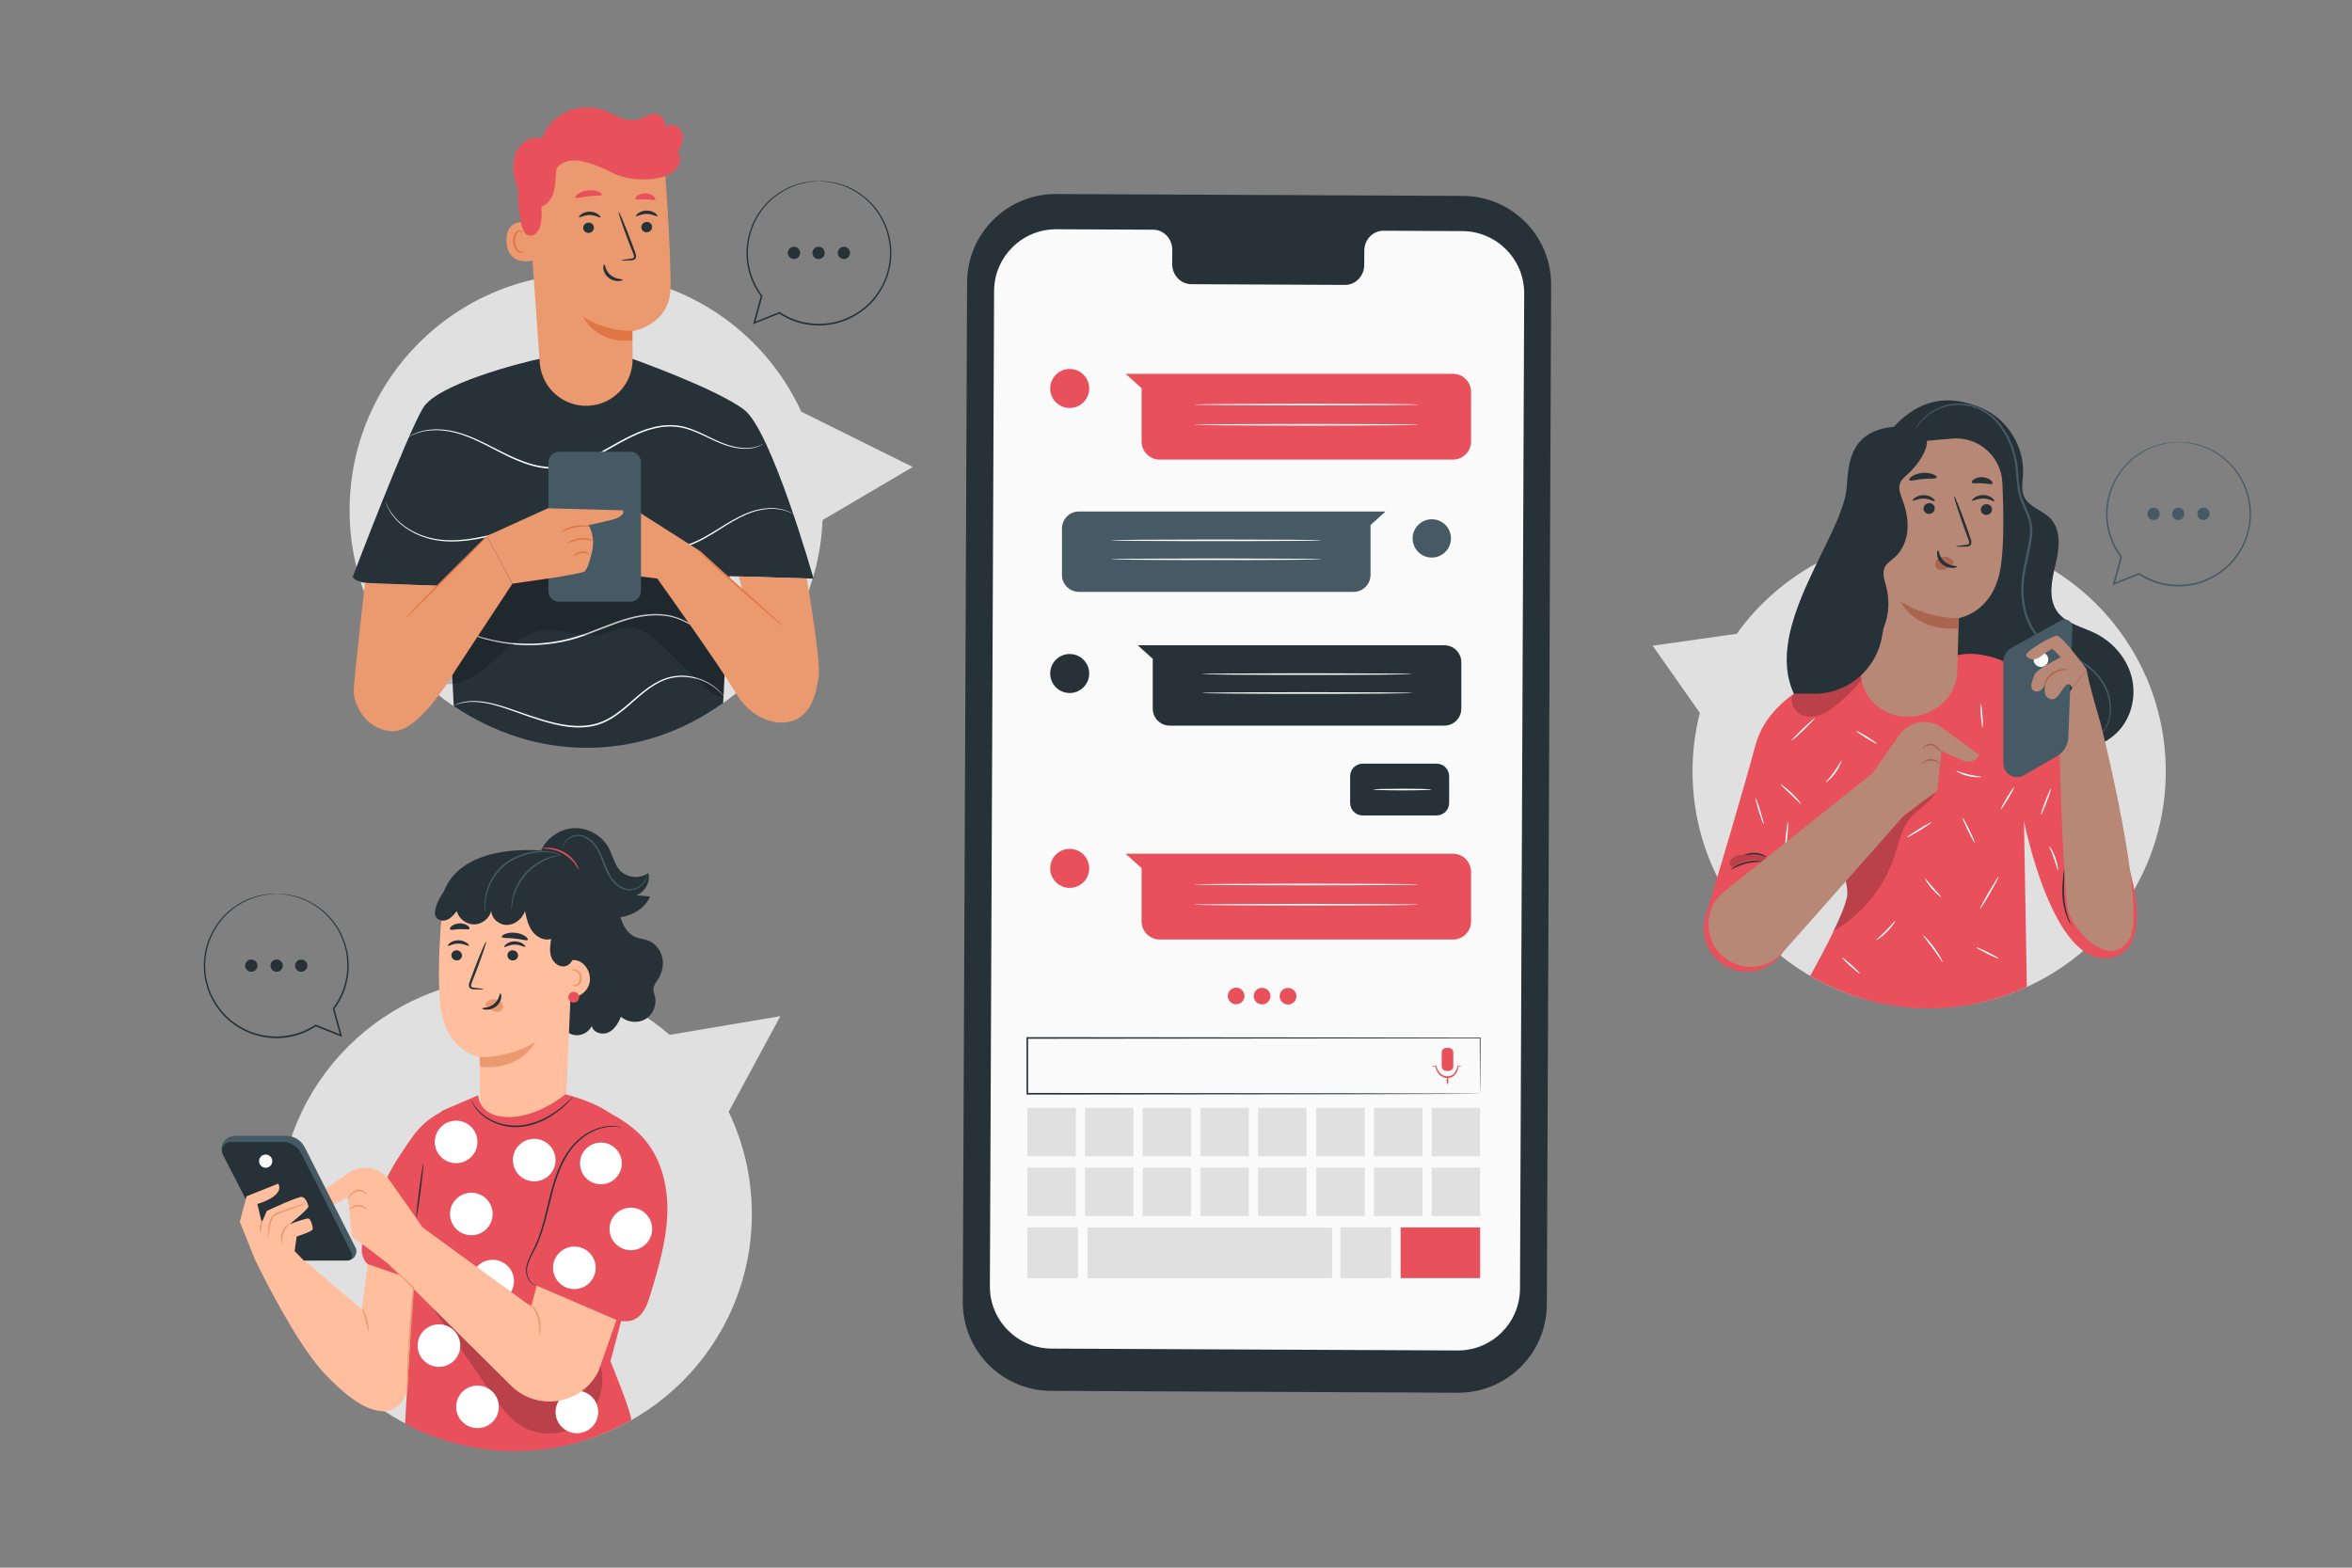 <?xml version="1.0" encoding="utf-8"?>
<!-- Generator: Adobe Illustrator 25.0.0, SVG Export Plug-In . SVG Version: 6.00 Build 0)  -->
<svg version="1.1" xmlns="http://www.w3.org/2000/svg" xmlns:xlink="http://www.w3.org/1999/xlink" x="0px" y="0px"
	 viewBox="0 0 750 500" style="enable-background:new 0 0 750 500;" xml:space="preserve">
<rect x="0" y="0" width="750" height="500" fill="#808080" stroke="none"/>
<style type="text/css">
	.st0{display:none;}
	.st1{display:inline;}
	.st2{fill:#EBEBEB;}
	.st3{fill:#F5F5F5;}
	.st4{fill:#E0E0E0;}
	.st5{fill:#FFFFFF;}
	.st6{display:inline;fill:#E0E0E0;}
	.st7{display:inline;fill:#EBEBEB;}
	.st8{display:inline;fill:#F5F5F5;}
	.st9{fill:#263238;}
	.st10{fill:#455A64;}
	.st11{fill:#FAFAFA;}
	.st12{fill:#E8505B;}
	.st13{opacity:0.2;}
	.st14{fill:#B78876;}
	.st15{fill:#AA6550;}
	.st16{fill:#FFBE9D;}
	.st17{fill:#EB996E;}
	.st18{fill:none;stroke:#FFFFFF;stroke-width:0.05;stroke-miterlimit:10;}
	.st19{fill:#E07646;}
</style>
<g id="Background_Complete" class="st0">
	<g class="st1">
		<g>
			<path class="st2" d="M562.66,417.74c2.76-1.16,4.72-4,4.73-7.35c0.02-4.39-3.3-7.96-7.42-7.98c-4.11-0.02-7.46,3.52-7.48,7.91
				c-0.01,3.38,1.96,6.26,4.75,7.42c-11.46,1.73-10.94,14.18-10.94,14.18l27.1,0.12C573.4,432.05,574.02,419.46,562.66,417.74z"/>
		</g>
	</g>
	<g class="st1">
		<g>
			<path class="st2" d="M82.24,135.86c2.07-0.87,3.54-3,3.55-5.51c0.01-3.29-2.48-5.97-5.56-5.99c-3.09-0.01-5.6,2.64-5.61,5.93
				c-0.01,2.54,1.47,4.69,3.56,5.56c-8.6,1.3-8.21,10.64-8.21,10.64l20.34,0.09C90.3,146.6,90.76,137.15,82.24,135.86z"/>
		</g>
	</g>
	<g class="st1">
		<path class="st3" d="M565.57,103.58c0.31,13.71-10.56,25.08-24.27,25.38c-13.71,0.31-25.08-10.56-25.38-24.27
			c-0.31-13.71,10.56-25.08,24.27-25.38C553.9,79,565.27,89.87,565.57,103.58z"/>
		<path class="st4" d="M535.5,97.5c-0.92-1.2-2.67-1.23-3.83-0.35c-1.16,0.88-1.69,1.91-1.9,3.47c-0.28-1.55-0.95-2.55-2.16-3.38
			c-1.21-0.83-2.97-0.72-3.84,0.52c-0.51,0.73-0.65,1.72-0.51,2.63c0.14,0.91,0.42,1.86,1,2.53c2.05,2.38,3.15,2.79,5.75,4.46
			c2.51-1.78,3.31-2.23,5.24-4.7c0.54-0.69,0.78-1.65,0.88-2.57C536.22,99.2,536.04,98.21,535.5,97.5z"/>
		<path class="st4" d="M557.43,97.01c-0.92-1.2-2.67-1.23-3.83-0.35c-1.16,0.88-1.69,1.91-1.9,3.47c-0.28-1.55-0.95-2.55-2.16-3.38
			c-1.21-0.83-2.97-0.72-3.84,0.52c-0.51,0.73-0.65,1.72-0.51,2.63c0.14,0.91,0.42,1.86,1,2.53c2.05,2.38,3.15,2.79,5.75,4.46
			c2.51-1.78,3.31-2.23,5.24-4.7c0.54-0.69,0.78-1.65,0.88-2.57C558.15,98.71,557.97,97.72,557.43,97.01z"/>
		<path class="st5" d="M549.1,109.78c-0.29,4.07-4.05,7.58-8.13,7.6c-4.08,0.02-7.87-3.45-8.21-7.51L549.1,109.78z"/>
	</g>
	<g class="st1">
		
			<ellipse transform="matrix(0.159 -0.987 0.987 0.159 178.277 964.686)" class="st3" cx="655.33" cy="377.71" rx="25.43" ry="25.43"/>
		<path class="st4" d="M646.89,370.41c0.96-0.06,1.82,1.02,1.9,2.42c0.09,1.39-0.63,2.57-1.59,2.63c-0.97,0.06-1.82-1.02-1.9-2.42
			C645.22,371.65,645.93,370.47,646.89,370.41z"/>
		<g>
			<path class="st4" d="M649.26,364.02c-0.06,0.37-2.14,0.25-4.46,1.08c-2.34,0.78-3.91,2.15-4.18,1.9
				c-0.28-0.19,1.07-2.19,3.76-3.11C647.07,362.96,649.37,363.7,649.26,364.02z"/>
		</g>
		<g>
			<path class="st4" d="M667.7,374.38c-0.27,0.23-1.64-1.25-3.83-1.47c-2.19-0.25-3.84,0.9-4.06,0.62
				c-0.11-0.12,0.16-0.61,0.89-1.11c0.71-0.49,1.93-0.93,3.31-0.78c1.38,0.15,2.47,0.83,3.07,1.47
				C667.68,373.75,667.83,374.29,667.7,374.38z"/>
		</g>
		<g>
			<path class="st4" d="M669.89,370.13c-0.2,0.32-2.26-0.77-5.01-0.85c-2.75-0.14-4.89,0.78-5.06,0.44
				c-0.21-0.26,1.96-1.86,5.11-1.72C668.08,368.12,670.12,369.89,669.89,370.13z"/>
		</g>
		<g>
			<path class="st4" d="M668.09,377.2c0.11-0.01,0.14,2.11-1.59,4.89c-1.64,2.71-5.47,6-10.62,6.2c-5.16,0.12-9.18-2.92-10.99-5.53
				c-1.91-2.67-2.01-4.79-1.9-4.78c0.22-0.08,0.65,1.88,2.61,4.22c1.87,2.3,5.64,4.92,10.24,4.81c4.59-0.18,8.2-3.02,9.92-5.44
				C667.55,379.12,667.86,377.14,668.09,377.2z"/>
		</g>
	</g>
	<g class="st1">
		
			<ellipse transform="matrix(0.475 -0.88 0.88 0.475 -169.66 173.882)" class="st3" cx="60.82" cy="229.05" rx="25.24" ry="25.24"/>
		<g>
			<path class="st4" d="M52.11,222.69c0.96-0.08,1.82,0.98,1.94,2.36c0.11,1.38-0.57,2.56-1.53,2.64c-0.96,0.08-1.83-0.98-1.94-2.36
				C50.47,223.96,51.15,222.77,52.11,222.69z"/>
			<g>
				<path class="st4" d="M54.33,216.3c-0.02,0.22-2.13,0.02-4.5,0.91c-2.38,0.86-3.86,2.38-4.01,2.23
					c-0.16-0.09,1.18-1.97,3.76-2.91C52.15,215.57,54.4,216.13,54.33,216.3z"/>
			</g>
		</g>
		<g>
			<path class="st4" d="M68.16,222.36c-0.96-0.04-1.78,1.05-1.84,2.43c-0.06,1.38,0.67,2.54,1.63,2.58
				c0.96,0.04,1.78-1.05,1.84-2.44C69.85,223.56,69.12,222.4,68.16,222.36z"/>
			<g>
				<path class="st4" d="M65.68,216.07c-0.07-0.17,2.15-0.82,4.75,0.04c2.61,0.83,4.04,2.65,3.88,2.75c-0.15,0.16-1.69-1.3-4.1-2.06
					C67.81,216,65.71,216.28,65.68,216.07z"/>
			</g>
		</g>
		<g>
			<path class="st4" d="M73.27,228.8c0.04,0.01,0.02,0.49-0.18,1.35c-0.19,0.86-0.63,2.08-1.47,3.43c-0.83,1.35-2.11,2.79-3.85,3.98
				c-1.73,1.19-3.96,2.08-6.42,2.22c-2.45,0.11-4.77-0.54-6.61-1.55c-1.86-1-3.28-2.31-4.24-3.56c-0.97-1.26-1.54-2.42-1.81-3.25
				c-0.28-0.83-0.35-1.32-0.32-1.33c0.15-0.07,0.54,1.91,2.53,4.26c0.98,1.17,2.37,2.37,4.16,3.3c1.77,0.92,3.96,1.51,6.27,1.41
				c2.3-0.14,4.41-0.95,6.08-2.06c1.68-1.1,2.94-2.45,3.79-3.71C72.93,230.75,73.12,228.75,73.27,228.8z"/>
		</g>
	</g>
	<path class="st6" d="M278.52,262.83c-1.25-1.49-3.5-1.43-4.95-0.24c-1.44,1.2-2.07,2.55-2.25,4.57c-0.44-1.97-1.36-3.23-2.96-4.22
		c-1.6-1-3.86-0.75-4.91,0.89c-0.61,0.96-0.74,2.25-0.5,3.41c0.23,1.17,0.64,2.36,1.42,3.19c2.77,2.95,4.2,3.41,7.63,5.41
		c3.12-2.43,4.13-3.05,6.47-6.33c0.66-0.92,0.91-2.16,0.98-3.35C279.54,264.96,279.25,263.7,278.52,262.83z"/>
	<path class="st6" d="M643.32,69.43c-1.25-1.49-3.5-1.43-4.95-0.24s-2.07,2.55-2.25,4.57c-0.44-1.97-1.36-3.23-2.96-4.22
		c-1.6-1-3.86-0.75-4.91,0.89c-0.61,0.96-0.74,2.25-0.5,3.41c0.23,1.17,0.64,2.36,1.42,3.19c2.77,2.95,4.2,3.41,7.63,5.41
		c3.12-2.43,4.13-3.05,6.47-6.33c0.66-0.92,0.91-2.16,0.98-3.35C644.34,71.56,644.05,70.31,643.32,69.43z"/>
	<path class="st7" d="M544.71,348.6c-1.25-1.49-3.5-1.43-4.95-0.24c-1.44,1.2-2.07,2.55-2.25,4.57c-0.44-1.97-1.36-3.23-2.96-4.22
		c-1.6-1-3.86-0.75-4.91,0.89c-0.61,0.96-0.74,2.25-0.5,3.41c0.23,1.17,0.64,2.36,1.42,3.19c2.77,2.95,4.2,3.41,7.63,5.41
		c3.12-2.43,4.13-3.05,6.47-6.33c0.66-0.92,0.91-2.16,0.98-3.35C545.73,350.73,545.44,349.47,544.71,348.6z"/>
</g>
<g id="Background_Simple" class="st0">
	<path class="st8" d="M587.33,107.53l-2.74-4.46c-22.03-35.85-61.71-57.57-103.73-55.43c-5.91,0.3-11.79,1.06-17.59,2.28
		c-38.65,8.17-72.29,37.03-86.23,74c-8.2,21.74-10.49,46.77-26.05,64.03c-20.25,22.46-54.63,23.16-84.85,22.23
		c-30.23-0.93-64.63-0.14-84.78,22.41c-12.62,14.12-16.63,34.2-15.61,53.11c2.69,50.07,38.03,94.84,82.96,117.09
		c44.93,22.25,97.84,24.25,147.01,14.46c68.89-13.71,134.4-51.37,173.78-109.54C608.87,249.55,618.83,170.31,587.33,107.53z"/>
</g>
<g id="Character_3">
	<g>
		<path class="st4" d="M615.16,170.59c-25.29,0-47.66,12.46-61.35,31.55l-26.81,3.8l15.04,21.43c-1.52,5.97-2.33,12.22-2.33,18.67
			c0,41.67,33.78,75.45,75.45,75.45c41.67,0,75.45-33.78,75.45-75.45S656.83,170.59,615.16,170.59z"/>
		<g>
			<g>
				<g>
					<g>
						<path class="st9" d="M601.31,139.23c11.06-14.56,22.71-12.5,30.8-8.99c8.09,3.52,13.52,12.38,12.98,21.19
							c-0.14,2.33-0.64,4.77,0.31,6.9c1.52,3.43,5.95,4.39,8.51,7.12c3.5,3.74,2.73,9.66,1.54,14.64
							c-1.18,4.99-2.43,10.68,0.5,14.88c2.69,3.85,7.81,4.88,12.03,6.93c5.58,2.71,10.06,7.76,11.68,13.75
							c1.62,5.99,0.19,12.8-4,17.37c-4.1,4.47-10.27,6.45-16.27,7.34c-17.47,2.57-35.98-3.06-49.05-14.94
							c-13.07-11.88-20.45-29.76-19.55-47.4"/>
					</g>
				</g>
				<g>
					<g>
						<g>
							<path class="st10" d="M669.36,234.53c-0.03-0.03,0.38-0.36,1-1.12c0.62-0.75,1.46-1.97,1.97-3.76
								c0.51-1.78,0.62-4.11,0.06-6.69c-0.52-2.58-1.85-5.38-4.11-7.82c-1.13-1.21-2.46-2.34-4-3.3c-1.53-0.97-3.27-1.71-5.09-2.46
								c-1.82-0.75-3.75-1.51-5.57-2.64c-1.83-1.13-3.47-2.66-4.82-4.47c-2.73-3.63-4.16-8.37-4.27-13.25
								c-0.06-2.44,0.17-4.94,0.63-7.41c0.45-2.47,1.08-4.93,1.56-7.43c0.33-1.77,0.63-3.56,0.61-5.28
								c-0.04-1.74-0.52-3.41-1.16-5.01c-0.64-1.61-1.4-3.17-2-4.79c-0.59-1.66-0.85-3.35-1.04-5.01c-0.2-1.67-0.2-3.32-0.39-4.88
								c-0.16-1.58-0.48-3.11-0.89-4.59c-0.82-2.94-2.06-5.69-3.71-7.9l-0.02-0.03l0-0.01c-2.76-4.37-7.32-6.79-11.42-7.37
								c-4.17-0.62-7.84,0.63-10.38,2.17c-2.59,1.56-4.16,3.41-5.08,4.72c-0.92,1.33-1.26,2.13-1.31,2.11c0,0,0.27-0.83,1.15-2.21
								c0.89-1.36,2.44-3.28,5.05-4.92c2.56-1.62,6.33-2.96,10.64-2.36c4.24,0.55,8.97,3,11.88,7.54l-0.02-0.03
								c1.75,2.34,3.01,5.11,3.87,8.12c0.42,1.51,0.76,3.07,0.93,4.69c0.2,1.63,0.2,3.25,0.41,4.88c0.19,1.63,0.46,3.29,1.02,4.85
								c0.59,1.57,1.34,3.13,2,4.77c0.66,1.63,1.17,3.41,1.22,5.26c0.02,1.85-0.29,3.64-0.62,5.44c-0.48,2.53-1.11,4.99-1.56,7.43
								c-0.46,2.43-0.69,4.87-0.63,7.26c0.1,4.77,1.48,9.36,4.1,12.87c1.29,1.76,2.87,3.23,4.62,4.33c1.75,1.1,3.65,1.86,5.47,2.62
								c1.82,0.76,3.6,1.53,5.16,2.55c1.57,0.99,2.93,2.17,4.08,3.43c2.3,2.52,3.64,5.43,4.13,8.08c0.53,2.65,0.38,5.04-0.19,6.86
								c-0.56,1.83-1.47,3.05-2.13,3.78C669.8,234.24,669.36,234.53,669.36,234.53z"/>
						</g>
					</g>
				</g>
			</g>
			<g>
				<g>
					<g>
						<path class="st11" d="M628.91,217.43c-0.09-0.11,1.04-1.25,2.54-2.56c1.5-1.3,2.78-2.27,2.88-2.16s-1.04,1.25-2.54,2.56
							C630.3,216.57,629.01,217.54,628.91,217.43z"/>
					</g>
				</g>
			</g>
			<g>
				<g>
					<g>
						<path class="st12" d="M625.29,208.79l-33.34,4.06c0,0-26.82,4.88-32.22,24.97c-3.72,13.87-11.43,39.72-15.84,54.38
							c-1.9,6.33,0.96,13.11,6.82,16.16h0c7.07,3.68,15.77,0.59,18.95-6.72l14.58-33.55c0,0,5.14,11.72,4.84,17.26
							c-0.3,5.54-11.87,25.91-11.87,25.91l0,0c24.62,14.12,49.65,12.34,69.11,3.51l0,0l-0.93-53.02c0,0,9.16,47.31,27.72,43.71
							c15.56-3.02,5.31-33.34,0-44.94c-6.78-14.79-15.62-35.89-21.18-40.98C637.01,205.9,625.29,208.79,625.29,208.79z"/>
					</g>
				</g>
				<g class="st13">
					<g>
						<g>
							<path d="M594.51,215.52c-2.02,3.15-4.79,5.72-7.6,8.19c-1.89,1.66-3.86,3.33-6.21,4.23c-2.35,0.91-5.18,0.94-7.23-0.53
								c-2.04-1.47-2.85-4.67-1.26-6.63c1.05-1.29,2.79-1.76,4.4-2.16c5.4-1.33,10.8-2.66,16.2-3.99"/>
						</g>
					</g>
				</g>
				<g>
					<g>
						<g>
							<path class="st9" d="M552,277.32c-0.09-0.09,1.74-1.68,4.59-2.39c2.84-0.74,5.22-0.23,5.17-0.11
								c-0.01,0.16-2.33-0.1-5.04,0.61C553.99,276.11,552.09,277.46,552,277.32z"/>
						</g>
					</g>
				</g>
				<g>
					<g>
						<g>
							<path class="st9" d="M556.4,272.72c-0.07-0.11,1.48-0.9,3.55-0.69c2.07,0.19,3.45,1.26,3.35,1.36
								c-0.08,0.14-1.48-0.67-3.4-0.84C557.98,272.35,556.45,272.87,556.4,272.72z"/>
						</g>
					</g>
				</g>
				<g class="st13">
					<g>
						<g>
							<path d="M563.02,275.2c-2.9-1.44-6.56-1.19-9.23,0.64c-0.56,0.38-1.26,0.84-1.85,0.5c-0.56-0.33-0.53-1.17-0.22-1.74
								c0.74-1.36,2.43-1.87,3.96-2.03c2.77-0.29,5.62,0.17,8.16,1.31"/>
						</g>
					</g>
				</g>
				<g class="st13">
					<g>
						<g>
							<path d="M617.21,252.79c-1.76,3.54-6.8,5.75-9.17,9.61c-2,3.26-2.74,7.1-3.94,10.72c-3.31,9.99-10.43,18.66-19.58,23.86
								c1.82-3.46,3.31-7.08,4.43-10.85c0.49-3.46-0.98-6.72-0.98-6.72c1.14-3.52,6.15-8.37,8.45-11.27
								c2.75-3.48,5.52-6.98,8.91-9.84C608.72,255.44,612.8,253.23,617.21,252.79"/>
						</g>
					</g>
				</g>
				<g>
					<g>
						<g>
							<path class="st11" d="M631.39,289.88c-0.12-0.07,1.09-2.42,2.72-5.24c1.63-2.82,3.05-5.05,3.17-4.98
								c0.12,0.07-1.09,2.42-2.72,5.24C632.94,287.72,631.52,289.95,631.39,289.88z"/>
						</g>
					</g>
				</g>
				<g>
					<g>
						<g>
							<path class="st9" d="M658.43,275.75c0.07,0.01,0.04,1.1-0.06,2.86c-0.09,1.76-0.29,4.18-0.18,6.85
								c0.19,5.37,2.27,9.34,2.07,9.4c-0.03,0.02-0.17-0.22-0.4-0.66c-0.23-0.44-0.52-1.1-0.84-1.92c-0.63-1.66-1.24-4.07-1.35-6.79
								c-0.11-2.71,0.15-5.15,0.33-6.9C658.2,276.83,658.36,275.75,658.43,275.75z"/>
						</g>
					</g>
				</g>
				<g>
					<g>
						<g>
							<path class="st11" d="M613.22,298.28c0.1-0.1,1.82,1.56,3.55,3.93c1.74,2.37,2.79,4.51,2.67,4.57
								c-0.13,0.07-1.38-1.93-3.09-4.27C614.64,300.18,613.11,298.38,613.22,298.28z"/>
						</g>
					</g>
				</g>
				<g>
					<g>
						<g>
							<path class="st11" d="M630.2,302.16c0.06-0.13,1.72,0.57,3.7,1.55c1.98,0.98,3.53,1.89,3.47,2.02
								c-0.06,0.13-1.72-0.56-3.7-1.55C631.69,303.19,630.13,302.28,630.2,302.16z"/>
						</g>
					</g>
				</g>
				<g>
					<g>
						<g>
							<path class="st11" d="M619.03,286.11c-0.09,0.11-1.53-0.97-2.98-2.64c-1.45-1.67-2.31-3.25-2.2-3.32
								c0.13-0.08,1.17,1.35,2.59,2.98C617.86,284.76,619.13,285.99,619.03,286.11z"/>
						</g>
					</g>
				</g>
				<g>
					<g>
						<g>
							<path class="st11" d="M598.33,299.81c-0.09-0.12,1.41-1.33,3.06-3.01c1.66-1.67,2.84-3.19,2.97-3.1
								c0.11,0.07-0.9,1.75-2.6,3.47C600.07,298.88,598.41,299.92,598.33,299.81z"/>
						</g>
					</g>
				</g>
				<g>
					<g>
						<g>
							<path class="st11" d="M587.41,305.4c0.1-0.11,1.43,0.95,2.99,2.36c1.55,1.41,2.73,2.64,2.64,2.75
								c-0.1,0.11-1.43-0.95-2.99-2.36C588.49,306.74,587.31,305.51,587.41,305.4z"/>
						</g>
					</g>
				</g>
				<g>
					<g>
						<g>
							<path class="st11" d="M608.11,267.05c-0.08-0.12,1.6-1.29,3.74-2.61c2.14-1.32,3.94-2.29,4.02-2.16
								c0.08,0.12-1.6,1.29-3.74,2.61C609.98,266.2,608.19,267.17,608.11,267.05z"/>
						</g>
					</g>
				</g>
				<g>
					<g>
						<g>
							<path class="st11" d="M625.84,260.83c0.13-0.06,1.09,1.66,2.15,3.85c1.06,2.19,1.81,4.02,1.68,4.08
								c-0.13,0.06-1.09-1.66-2.15-3.85C626.46,262.72,625.71,260.89,625.84,260.83z"/>
						</g>
					</g>
				</g>
				<g>
					<g>
						<g>
							<path class="st11" d="M637.99,258.19c-0.12-0.07,0.73-1.73,1.9-3.69c1.17-1.97,2.22-3.5,2.35-3.42
								c0.12,0.07-0.73,1.73-1.9,3.69C639.17,256.73,638.12,258.26,637.99,258.19z"/>
						</g>
					</g>
				</g>
				<g>
					<g>
						<g>
							<path class="st11" d="M623.82,245.9c0.07-0.14,1.75,0.6,3.93,1.11c2.18,0.52,4.01,0.61,4.01,0.77
								c0.01,0.13-1.88,0.28-4.13-0.26C625.38,246.99,623.75,246.02,623.82,245.9z"/>
						</g>
					</g>
				</g>
				<g>
					<g>
						<g>
							<path class="st11" d="M632.18,232.02c-0.14,0.01-0.38-1.67-0.52-3.76c-0.15-2.09-0.15-3.79-0.01-3.8
								c0.14-0.01,0.38,1.67,0.52,3.76C632.32,230.3,632.32,232.01,632.18,232.02z"/>
						</g>
					</g>
				</g>
				<g>
					<g>
						<g>
							<path class="st11" d="M650.81,259.85c-0.13-0.05,0.47-1.96,1.35-4.27c0.88-2.31,1.7-4.13,1.84-4.08
								c0.13,0.05-0.47,1.96-1.35,4.27C651.77,258.07,650.95,259.9,650.81,259.85z"/>
						</g>
					</g>
				</g>
				<g>
					<g>
						<g>
							<path class="st11" d="M653.49,269.97c0.11-0.07,1.17,1.45,1.93,3.59c0.77,2.14,0.91,3.99,0.78,4
								c-0.15,0.02-0.52-1.74-1.27-3.83C654.19,271.65,653.36,270.05,653.49,269.97z"/>
						</g>
					</g>
				</g>
				<g>
					<g>
						<g>
							<path class="st11" d="M591.91,233.13c0.08-0.12,1.62,0.69,3.45,1.82c1.83,1.13,3.25,2.14,3.17,2.26
								c-0.08,0.12-1.62-0.69-3.45-1.82C593.26,234.27,591.83,233.25,591.91,233.13z"/>
						</g>
					</g>
				</g>
				<g>
					<g>
						<g>
							<path class="st11" d="M582.24,249.52c-0.1-0.11,1.28-1.45,2.64-3.37c1.37-1.91,2.19-3.65,2.33-3.59
								c0.13,0.04-0.49,1.93-1.91,3.9C583.9,248.43,582.32,249.62,582.24,249.52z"/>
						</g>
					</g>
				</g>
				<g>
					<g>
						<g>
							<path class="st11" d="M567.84,250.21c0.08-0.11,1.75,1.05,3.56,2.79c1.81,1.73,3.03,3.36,2.93,3.44
								c-0.11,0.1-1.5-1.36-3.29-3.07C569.26,251.66,567.75,250.33,567.84,250.21z"/>
						</g>
					</g>
				</g>
				<g>
					<g>
						<g>
							<path class="st11" d="M571.3,236.19c-0.1-0.1,1.47-1.78,3.51-3.75c2.04-1.97,3.77-3.48,3.87-3.38
								c0.1,0.1-1.47,1.78-3.51,3.76C573.13,234.78,571.4,236.29,571.3,236.19z"/>
						</g>
					</g>
				</g>
				<g>
					<g>
						<g>
							<path class="st11" d="M562.39,262.83c-0.14,0.04-0.83-1.79-1.55-4.09c-0.72-2.3-1.19-4.21-1.06-4.25
								c0.14-0.04,0.83,1.79,1.55,4.09C562.05,260.88,562.53,262.79,562.39,262.83z"/>
						</g>
					</g>
				</g>
				<g>
					<g>
						<g>
							<path class="st11" d="M569.28,271.39c-0.14-0.01-0.07-2.12,0.17-4.69c0.24-2.58,0.55-4.66,0.69-4.65
								c0.14,0.01,0.07,2.11-0.17,4.69C569.73,269.32,569.42,271.4,569.28,271.39z"/>
						</g>
					</g>
				</g>
			</g>
			<g>
				<g>
					<g>
						<path class="st14" d="M619.09,232.01c-2.13-1.51-4.79-2.08-7.36-1.58c-2.42,0.47-4.56,1.86-5.98,3.87l-8.7,12.36l-47.17,37.62
							c-7.33,5.84-6.63,17.19,1.35,22.1c5.6,3.44,12.85,2.36,17.21-2.56l38.5-43.49l4.97-3.83l5.85-4.24l1.33-12.73
							c0,0,3.51,1.56,6.26,2.81c4.33,1.99,5.77-1.62,5.77-1.62L619.09,232.01z"/>
					</g>
				</g>
				<g>
					<g>
						<g>
							<path class="st15" d="M619.16,240.18c-0.06,0.04-0.34-0.29-0.81-0.8c-0.46-0.5-1.14-1.18-2.08-1.51
								c-0.92-0.31-1.88-0.05-2.38,0.33c-0.53,0.38-0.64,0.82-0.73,0.79c-0.05,0.01-0.07-0.53,0.49-1.07
								c0.54-0.52,1.65-0.92,2.79-0.54c1.1,0.39,1.79,1.2,2.19,1.77C619.05,239.74,619.22,240.14,619.16,240.18z"/>
						</g>
					</g>
				</g>
				<g>
					<g>
						<g>
							<path class="st15" d="M612.98,243.58c-0.05-0.04,0.12-0.38,0.59-0.75c0.46-0.37,1.26-0.75,2.2-0.75
								c0.94,0,1.73,0.39,2.19,0.77c0.47,0.38,0.63,0.72,0.58,0.76c-0.06,0.05-0.32-0.19-0.79-0.45c-0.47-0.27-1.18-0.55-1.98-0.55
								c-0.81,0-1.52,0.27-1.99,0.53C613.3,243.39,613.03,243.63,612.98,243.58z"/>
						</g>
					</g>
				</g>
			</g>
			<g>
				<g>
					<g>
						<g>
							<path class="st14" d="M653.26,229.48l3.31,3.58c0,0,1.1,50.71,3.03,57.6c1.93,6.89,13.23,18.46,19.29,9.09
								c6.06-9.37-9.09-69.17-9.09-69.17s-4.13-13.78-4.41-17.09L653.26,229.48z"/>
						</g>
					</g>
					<g>
						<g>
							<path class="st10" d="M660.85,200.11l-1.3,35.03c-0.09,2.5-1.46,4.78-3.63,6.03l-10.55,6.1c-2.91,1.68-6.56-0.42-6.56-3.78
								v-32.43c0-1.84,1-3.54,2.61-4.43l15.79-8.76C658.88,196.95,660.92,198.2,660.85,200.11z"/>
						</g>
					</g>
				</g>
				<g>
					<g>
						<path class="st11" d="M648.72,209.35c-0.57,1.16-0.09,2.56,1.07,3.13c1.16,0.57,2.56,0.09,3.13-1.07
							c0.57-1.16,0.09-2.56-1.07-3.13C650.69,207.71,649.29,208.19,648.72,209.35z"/>
					</g>
				</g>
				<g>
					<g>
						<path class="st14" d="M665.39,213.5c0,0-7.81-10.82-9.55-10.73c-1.73,0.09-10.13,5.11-9.76,6.2c0.36,1.09,2.1,1.73,3.65,1
							c1.55-0.73,4.29-3.38,4.93-2.83c0.64,0.55,2.46,2.46,2.46,2.46s-7.71,3.94-8.3,5.47c-0.6,1.57-2.01,4.29-0.18,5.29
							c1.19,0.65,3.1-0.09,3.83-3.19c0,0-1.46,4.47,0.8,5.56c2.43,1.18,3.17-1.3,5.13-3.74c1.65-2.05,2.39,0.56,2.39,0.56
							L665.39,213.5z"/>
					</g>
				</g>
				<g>
					<g>
						<g>
							<path class="st15" d="M659.47,213.59c-0.01,0.08-0.56,0.03-1.43,0.14c-0.86,0.1-2.04,0.41-3.15,1.13
								c-1.1,0.72-1.86,1.68-2.3,2.42c-0.45,0.75-0.62,1.28-0.7,1.25c-0.06-0.01-0.01-0.59,0.38-1.42c0.38-0.83,1.15-1.91,2.34-2.69
								c1.19-0.78,2.49-1.05,3.4-1.06C658.94,213.34,659.48,213.53,659.47,213.59z"/>
						</g>
					</g>
				</g>
			</g>
			<g>
				<g>
					<g>
						<g>
							<g>
								<g>
									<g>
										<g>
											<g>
												<path class="st14" d="M593.68,142.42l0.01,4.51l-0.29,67.56c-0.03,7.84,6.68,14.12,15.08,14.09h0
													c8.48-0.03,15.49-6.47,15.65-14.39c0.17-8.32,0.51-17.07,0.51-17.07s10.74-1.59,13.21-15.53
													c1.23-6.93,1.08-18.33,0.66-27.66c-0.38-8.39-7.66-14.78-16.04-14.05L593.68,142.42z"/>
											</g>
										</g>
									</g>
								</g>
								<g>
									<g>
										<g>
											<g>
												<g>
													<path class="st9" d="M635.22,162.45c0.02,0.95-0.77,1.74-1.76,1.78c-0.99,0.04-1.8-0.7-1.82-1.65
														c-0.02-0.95,0.77-1.74,1.76-1.78C634.39,160.76,635.2,161.5,635.22,162.45z"/>
												</g>
											</g>
										</g>
									</g>
									<g>
										<g>
											<g>
												<g>
													<g>
														<path class="st9" d="M635.93,159.83c-0.23,0.23-1.57-0.8-3.5-0.83c-1.93-0.06-3.36,0.91-3.56,0.67
															c-0.1-0.11,0.13-0.52,0.76-0.96c0.61-0.44,1.66-0.85,2.86-0.83c1.2,0.03,2.2,0.49,2.78,0.95
															C635.85,159.3,636.04,159.72,635.93,159.83z"/>
													</g>
												</g>
											</g>
										</g>
									</g>
								</g>
								<g>
									<g>
										<g>
											<g>
												<g>
													<path class="st9" d="M616.95,162.12c0.02,0.95-0.77,1.74-1.76,1.78c-0.99,0.04-1.8-0.7-1.82-1.65
														c-0.02-0.95,0.77-1.74,1.76-1.78C616.12,160.44,616.93,161.17,616.95,162.12z"/>
												</g>
											</g>
										</g>
									</g>
									<g>
										<g>
											<g>
												<g>
													<g>
														<path class="st9" d="M616.96,159.85c-0.23,0.23-1.57-0.8-3.5-0.83c-1.93-0.06-3.36,0.91-3.57,0.67
															c-0.1-0.11,0.13-0.52,0.76-0.96c0.61-0.44,1.66-0.85,2.86-0.83c1.2,0.03,2.2,0.49,2.78,0.95
															C616.88,159.32,617.07,159.75,616.96,159.85z"/>
													</g>
												</g>
											</g>
										</g>
									</g>
								</g>
								<g>
									<g>
										<g>
											<g>
												<g>
													<path class="st9" d="M623.71,174.28c-0.01-0.11,1.2-0.3,3.14-0.51c0.49-0.04,0.96-0.13,1.05-0.47
														c0.12-0.35-0.07-0.89-0.3-1.47c-0.44-1.2-0.9-2.46-1.39-3.78c-1.93-5.38-3.31-9.79-3.1-9.87
														c0.22-0.08,1.96,4.22,3.88,9.6c0.46,1.33,0.91,2.59,1.33,3.8c0.18,0.56,0.49,1.2,0.22,1.94
														c-0.14,0.37-0.51,0.63-0.82,0.71c-0.32,0.09-0.59,0.09-0.84,0.1C624.93,174.4,623.71,174.39,623.71,174.28z"/>
												</g>
											</g>
										</g>
									</g>
								</g>
								<g>
									<g>
										<g>
											<g>
												<path class="st15" d="M624.63,197.13c0,0-9.41,0.44-18.63-5.33c0,0,4.37,9.68,18.38,8.62L624.63,197.13z"/>
											</g>
										</g>
									</g>
								</g>
								<g>
									<g>
										<g>
											<g>
												<path class="st15" d="M622.81,178.91c-0.68-0.93-1.88-1.45-3.09-1.35c-0.84,0.08-1.69,0.46-2.21,1.14
													c-0.52,0.67-0.64,1.64-0.19,2.3c0.51,0.74,1.59,0.93,2.52,0.68c0.93-0.25,1.73-0.84,2.49-1.43
													c0.21-0.16,0.43-0.33,0.56-0.56c0.13-0.23,0.17-0.53,0.01-0.72"/>
											</g>
										</g>
									</g>
								</g>
								<g>
									<g>
										<g>
											<g>
												<g>
													<path class="st9" d="M618.01,175.51c0.31-0.01,0.28,2.08,2.05,3.6c1.76,1.52,4,1.33,4.01,1.62
														c0.03,0.13-0.5,0.4-1.45,0.41c-0.92,0.02-2.27-0.31-3.35-1.23c-1.08-0.93-1.53-2.16-1.58-3.02
														C617.62,176.01,617.86,175.5,618.01,175.51z"/>
												</g>
											</g>
										</g>
									</g>
								</g>
							</g>
						</g>
					</g>
					<g>
						<g>
							<g>
								<path class="st9" d="M576.84,221.2c11.52,0.91,21.66-7.31,23.38-18.73c0.18-1.19,0.38-2.16,0.64-2.8
									c1.62-4.06,1.65-8.65,0.53-12.88c-0.52-1.96-1.26-4.1-0.37-5.91c0.65-1.32,2-2.11,3.1-3.07c2.49-2.17,3.85-5.45,4.12-8.74
									c0.28-3.29-0.45-6.6-1.6-9.7c-0.63-1.7-1.4-3.57-0.76-5.27c0.45-1.2,1.53-2.04,2.48-2.9c2.02-1.82,3.71-4,4.97-6.41
									c1.28-2.45,2.11-5.64-1.23-7.59c-0.7-0.41-1.48-0.65-2.28-0.78c-5.91-0.92-12.95-0.04-16.91,4.61
									c-3.23,3.79-3.68,9.14-4,14.1c-0.98,15.65-26.88,44.71-16.87,66.14L576.84,221.2z"/>
							</g>
						</g>
					</g>
					<g>
						<g>
							<g>
								<g>
									<path class="st9" d="M617.59,152.3c-0.2,0.52-2.12,0.24-4.39,0.47c-2.27,0.19-4.11,0.82-4.4,0.34
										c-0.13-0.23,0.2-0.71,0.94-1.21c0.74-0.49,1.92-0.96,3.28-1.08c1.36-0.12,2.6,0.11,3.42,0.46
										C617.27,151.63,617.68,152.05,617.59,152.3z"/>
								</g>
							</g>
						</g>
					</g>
					<g>
						<g>
							<g>
								<g>
									<path class="st9" d="M635.32,154.23c-0.35,0.43-1.67-0.05-3.27-0.1c-1.6-0.11-2.96,0.24-3.26-0.22
										c-0.13-0.23,0.09-0.66,0.69-1.06c0.59-0.4,1.57-0.72,2.67-0.67c1.1,0.05,2.04,0.47,2.59,0.93
										C635.29,153.57,635.47,154.02,635.32,154.23z"/>
								</g>
							</g>
						</g>
					</g>
				</g>
			</g>
		</g>
		<g>
			<g>
				<g>
					<g>
						<path class="st10" d="M688.68,163.9c0,1.08-0.88,1.96-1.96,1.96c-1.08,0-1.96-0.88-1.96-1.96s0.88-1.96,1.96-1.96
							C687.81,161.94,688.68,162.82,688.68,163.9z"/>
					</g>
				</g>
				<g>
					<g>
						<circle class="st10" cx="694.57" cy="163.9" r="1.96"/>
					</g>
				</g>
				<g>
					<g>
						<path class="st10" d="M704.35,162.92c0.54,0.94,0.22,2.14-0.72,2.68c-0.94,0.54-2.14,0.22-2.68-0.72
							c-0.54-0.94-0.22-2.14,0.72-2.68C702.61,161.66,703.81,161.98,704.35,162.92z"/>
					</g>
				</g>
			</g>
			<g>
				<g>
					<g>
						<path class="st10" d="M694.69,141.01c0-0.01,0.13-0.01,0.4-0.01c0.29,0.01,0.67,0.02,1.16,0.03c0.26,0.01,0.54,0.01,0.86,0.04
							c0.32,0.04,0.66,0.09,1.03,0.14c0.37,0.05,0.77,0.11,1.2,0.17c0.42,0.1,0.87,0.21,1.34,0.33c1.88,0.48,4.16,1.31,6.49,2.83
							c2.33,1.5,4.75,3.63,6.71,6.54c1.93,2.91,3.42,6.57,3.81,10.68c0.04,1.03,0.16,2.08,0.06,3.14c-0.04,0.53-0.03,1.07-0.1,1.61
							c-0.08,0.54-0.16,1.07-0.24,1.62c-0.44,2.14-1.08,4.34-2.18,6.39c-1.08,2.05-2.47,4-4.17,5.74c-1.73,1.7-3.76,3.18-6.01,4.32
							c-2.25,1.15-4.74,1.94-7.33,2.25c-0.64,0.13-1.3,0.13-1.95,0.17c-0.66,0.04-1.31,0.07-1.98,0.04
							c-1.32-0.05-2.65-0.22-3.96-0.5c-2.85-0.61-5.53-1.76-7.88-3.32l0.24,0.02c-2.73,1.1-5.41,2.17-8.03,3.22l-0.48,0.19
							l0.14-0.49c0.81-2.94,1.6-5.81,2.36-8.58l0.04,0.21c-2.25-2.99-3.69-6.41-4.28-9.8c-0.3-1.7-0.42-3.39-0.31-5.02
							c0.03-0.82,0.07-1.63,0.23-2.41c0.06-0.39,0.12-0.79,0.18-1.17c0.07-0.39,0.19-0.76,0.28-1.14c1.55-6.04,5.27-10.5,8.95-13.05
							c1.84-1.3,3.66-2.23,5.33-2.81c0.41-0.15,0.82-0.29,1.2-0.43c0.4-0.1,0.78-0.2,1.14-0.29c0.36-0.09,0.71-0.18,1.04-0.26
							c0.33-0.06,0.66-0.1,0.96-0.15c0.61-0.08,1.14-0.18,1.61-0.2c0.46-0.02,0.85-0.03,1.18-0.04c0.3-0.01,0.54-0.01,0.72-0.02
							C694.61,141,694.69,141,694.69,141.01c0,0.01-0.08,0.02-0.24,0.03c-0.18,0.01-0.42,0.03-0.72,0.06
							c-0.32,0.02-0.71,0.05-1.17,0.08c-0.46,0.04-0.99,0.15-1.59,0.24c-2.36,0.43-5.9,1.37-9.52,4.02
							c-3.61,2.55-7.24,6.97-8.73,12.91c-0.09,0.37-0.2,0.74-0.27,1.12c-0.06,0.38-0.11,0.77-0.17,1.15
							c-0.15,0.77-0.18,1.56-0.21,2.37c-0.1,1.6,0.03,3.26,0.33,4.92c0.59,3.32,2.01,6.66,4.22,9.59l0.07,0.1l-0.03,0.12
							c-0.76,2.77-1.54,5.64-2.34,8.58l-0.34-0.3c2.61-1.05,5.29-2.13,8.02-3.23l0.13-0.05l0.11,0.07c2.3,1.51,4.92,2.65,7.7,3.24
							c1.28,0.27,2.58,0.44,3.87,0.49c0.65,0.03,1.29,0.01,1.93-0.03c0.64-0.04,1.28-0.04,1.91-0.16c2.53-0.3,4.97-1.07,7.17-2.19
							c2.21-1.11,4.19-2.55,5.89-4.21c1.67-1.7,3.04-3.61,4.1-5.61c1.09-2,1.72-4.15,2.16-6.25c0.08-0.53,0.16-1.06,0.24-1.58
							c0.08-0.52,0.07-1.05,0.11-1.57c0.1-1.04-0.02-2.07-0.05-3.08c-0.37-4.04-1.81-7.64-3.69-10.52c-1.91-2.87-4.28-5-6.57-6.5
							c-2.29-1.52-4.53-2.37-6.39-2.88c-0.47-0.12-0.91-0.24-1.32-0.35c-0.42-0.07-0.82-0.13-1.19-0.19
							c-0.37-0.06-0.71-0.12-1.02-0.17c-0.31-0.03-0.6-0.04-0.85-0.06c-0.49-0.04-0.87-0.06-1.16-0.08
							C694.82,141.03,694.69,141.02,694.69,141.01z"/>
					</g>
				</g>
			</g>
		</g>
	</g>
</g>
<g id="Character_2">
	<g>
		<path class="st4" d="M248.84,324.1l-35.31,5.95c-13.22-11.4-30.41-18.31-49.23-18.31c-41.67,0-75.45,33.78-75.45,75.45
			c0,41.67,33.78,75.45,75.45,75.45s75.45-33.78,75.45-75.45c0-11.67-2.65-22.72-7.39-32.59L248.84,324.1z"/>
		<g>
			<g>
				<g>
					<g>
						<path class="st9" d="M94.1,307.98c0,1.08,0.88,1.96,1.96,1.96c1.08,0,1.96-0.88,1.96-1.96c0-1.08-0.88-1.96-1.96-1.96
							C94.98,306.02,94.1,306.89,94.1,307.98z"/>
					</g>
				</g>
				<g>
					<g>
						<path class="st9" d="M86.26,307.98c0,1.08,0.88,1.96,1.96,1.96c1.08,0,1.96-0.88,1.96-1.96c0-1.08-0.88-1.96-1.96-1.96
							C87.14,306.02,86.26,306.89,86.26,307.98z"/>
					</g>
				</g>
				<g>
					<g>
						<path class="st9" d="M78.43,307c-0.54,0.94-0.22,2.14,0.72,2.68c0.94,0.54,2.14,0.22,2.68-0.72c0.54-0.94,0.22-2.14-0.72-2.68
							C80.17,305.74,78.98,306.06,78.43,307z"/>
					</g>
				</g>
			</g>
			<g>
				<g>
					<g>
						<path class="st9" d="M88.1,285.08c0,0.01-0.13,0.02-0.4,0.05c-0.29,0.02-0.67,0.05-1.16,0.08c-0.25,0.02-0.54,0.03-0.85,0.06
							c-0.31,0.05-0.65,0.11-1.02,0.17c-0.37,0.06-0.76,0.13-1.19,0.19c-0.42,0.11-0.86,0.23-1.32,0.35
							c-1.86,0.51-4.1,1.36-6.39,2.88c-2.29,1.5-4.65,3.63-6.57,6.5c-1.88,2.88-3.32,6.48-3.69,10.52
							c-0.03,1.01-0.15,2.04-0.05,3.08c0.04,0.52,0.03,1.05,0.11,1.57c0.08,0.52,0.16,1.05,0.25,1.58c0.44,2.1,1.07,4.25,2.16,6.25
							c1.06,2.01,2.43,3.91,4.1,5.61c1.7,1.66,3.68,3.1,5.89,4.21c2.2,1.12,4.63,1.89,7.17,2.19c0.63,0.12,1.27,0.12,1.91,0.16
							c0.64,0.04,1.29,0.07,1.93,0.03c1.29-0.05,2.59-0.22,3.87-0.49c2.78-0.59,5.4-1.72,7.7-3.24l0.11-0.07l0.13,0.05
							c2.73,1.1,5.41,2.18,8.02,3.23l-0.34,0.3c-0.8-2.95-1.59-5.81-2.34-8.58l-0.03-0.12l0.07-0.1c2.21-2.93,3.63-6.27,4.22-9.59
							c0.3-1.66,0.43-3.32,0.33-4.92c-0.03-0.8-0.06-1.6-0.21-2.37c-0.06-0.39-0.12-0.77-0.17-1.15c-0.07-0.38-0.18-0.75-0.27-1.12
							c-1.49-5.94-5.12-10.36-8.73-12.91c-3.62-2.64-7.16-3.59-9.52-4.02c-0.6-0.09-1.13-0.21-1.59-0.24
							c-0.46-0.03-0.85-0.06-1.17-0.08c-0.3-0.02-0.53-0.04-0.72-0.06C88.18,285.1,88.1,285.09,88.1,285.08
							c0-0.01,0.08-0.01,0.24-0.01c0.18,0,0.42,0.01,0.72,0.02c0.33,0.01,0.72,0.02,1.18,0.04c0.47,0.02,1,0.13,1.61,0.2
							c0.3,0.05,0.63,0.08,0.96,0.15c0.33,0.08,0.68,0.17,1.04,0.26c0.36,0.09,0.74,0.19,1.14,0.29c0.39,0.14,0.79,0.28,1.2,0.43
							c1.67,0.58,3.48,1.51,5.33,2.81c3.68,2.55,7.4,7.01,8.95,13.05c0.09,0.38,0.21,0.75,0.28,1.14c0.06,0.39,0.12,0.78,0.18,1.17
							c0.15,0.79,0.19,1.59,0.23,2.41c0.11,1.64-0.01,3.33-0.31,5.02c-0.59,3.39-2.03,6.81-4.28,9.8l0.04-0.21
							c0.76,2.77,1.55,5.63,2.36,8.58l0.14,0.49l-0.48-0.19c-2.62-1.05-5.29-2.12-8.03-3.22l0.24-0.02
							c-2.35,1.55-5.03,2.71-7.88,3.32c-1.31,0.28-2.64,0.45-3.96,0.5c-0.66,0.03-1.32,0.01-1.98-0.04
							c-0.66-0.04-1.31-0.04-1.95-0.17c-2.59-0.31-5.08-1.1-7.33-2.25c-2.25-1.14-4.28-2.62-6.01-4.32
							c-1.7-1.74-3.09-3.69-4.17-5.74c-1.11-2.05-1.74-4.24-2.18-6.39c-0.08-0.54-0.16-1.08-0.24-1.62
							c-0.08-0.54-0.07-1.08-0.1-1.61c-0.1-1.06,0.02-2.11,0.06-3.14c0.39-4.11,1.88-7.77,3.81-10.68c1.96-2.91,4.39-5.04,6.71-6.54
							c2.33-1.52,4.61-2.35,6.49-2.83c0.47-0.12,0.92-0.23,1.34-0.33c0.43-0.06,0.83-0.12,1.2-0.17c0.37-0.05,0.71-0.1,1.03-0.14
							c0.31-0.03,0.6-0.03,0.86-0.04c0.49-0.01,0.88-0.02,1.16-0.03C87.96,285.07,88.1,285.07,88.1,285.08z"/>
					</g>
				</g>
			</g>
		</g>
		<g>
			<g>
				<g>
					<g>
						<path class="st9" d="M172.55,271.22c1.83-4.07,6.1-6.94,10.57-7.09c4.47-0.15,8.93,2.42,11.02,6.37
							c1.25,2.35,1.74,5.14,3.54,7.1c2.25,2.44,6.39,2.82,9.05,0.85c0.73,2.85-1.04,6.11-3.82,7.06c1.47,0.15,2.95,0.3,4.42,0.45
							c-2.39,5.21-8.92,7.59-14.57,6.57c-5.65-1.02-10.45-4.75-14.29-9"/>
					</g>
				</g>
				<g>
					<g>
						<g>
							<path class="st9" d="M172.58,271.3l13.64,4.47c4.8,3.17,8.62,7.83,10.5,13.26c0.64,1.84,1.07,3.76,1.88,5.53
								c0.81,1.77,2.06,3.44,3.84,4.24c1.31,0.59,2.8,0.65,4.14,1.15c2.28,0.84,4,2.93,4.58,5.28c0.58,2.35,0.05,4.91-1.24,6.96
								c-0.65,1.03-1.51,2.02-1.56,3.24c-0.04,0.82,0.31,1.6,0.5,2.4c0.65,2.71-0.64,5.77-3.04,7.2c-2.4,1.43-5.72,1.1-7.79-0.76
								c-0.87,2-2.03,4.07-4.01,5.01c-1.98,0.94-4.89,0.1-5.3-2.05c-0.98,2.06-3.44,3.3-5.69,2.88c-2.25-0.43-4.07-2.48-4.23-4.75
								l-37.38-40.78C147,269.63,168.82,270.95,172.58,271.3z"/>
						</g>
					</g>
					<g>
						<g>
							<g>
								<g>
									<g>
										<g>
											<g>
												<g>
													<g>
														<g>
															<g>
																<g>
																	<g>
																		<g>
																			<g>
																				<path class="st16" d="M178.91,285.48c2.41,0.25,4.22,2.3,4.17,4.72l0,0l-2.64,62.79
																					c-0.1,7.41-13.59,16.18-21.55,16.02l0,0c-8.04-0.17-5.67-8.68-5.79-15.73c-0.19-11.78-0.19-16.21-0.19-16.14
																					c0,0-10.16-1.68-12.26-14.9c-1.05-6.57-0.72-17.35-0.16-26.16c0.5-7.93,5.77-17.66,13.69-16.82L178.91,285.48z"
																					/>
																			</g>
																		</g>
																	</g>
																</g>
															</g>
														</g>
													</g>
												</g>
												<g>
													<g>
														<g>
															<g>
																<g>
																	<g>
																		<g>
																			<g>
																				<g>
																					<path class="st9" d="M143.93,304.62c-0.03,0.9,0.7,1.66,1.64,1.71c0.93,0.05,1.72-0.63,1.75-1.53
																						c0.03-0.89-0.7-1.66-1.64-1.71C144.75,303.04,143.96,303.73,143.93,304.62z"/>
																				</g>
																			</g>
																		</g>
																	</g>
																</g>
															</g>
														</g>
													</g>
													<g>
														<g>
															<g>
																<g>
																	<g>
																		<g>
																			<g>
																				<g>
																					<g>
																						<path class="st9" d="M142.83,301.67c0.21,0.22,1.5-0.73,3.33-0.72c1.83-0.02,3.17,0.92,3.37,0.69
																							c0.1-0.1-0.12-0.5-0.7-0.92c-0.58-0.42-1.56-0.83-2.7-0.83c-1.14,0.01-2.1,0.42-2.65,0.85
																							C142.92,301.17,142.73,301.57,142.83,301.67z"/>
																					</g>
																				</g>
																			</g>
																		</g>
																	</g>
																</g>
															</g>
														</g>
													</g>
												</g>
												<g>
													<g>
														<g>
															<g>
																<g>
																	<g>
																		<g>
																			<g>
																				<g>
																					<path class="st9" d="M161.81,304.62c-0.03,0.9,0.7,1.66,1.64,1.71c0.93,0.05,1.72-0.63,1.75-1.53
																						c0.03-0.89-0.7-1.66-1.64-1.71C162.63,303.04,161.84,303.73,161.81,304.62z"/>
																				</g>
																			</g>
																		</g>
																	</g>
																</g>
															</g>
														</g>
													</g>
													<g>
														<g>
															<g>
																<g>
																	<g>
																		<g>
																			<g>
																				<g>
																					<g>
																						<path class="st9" d="M160.81,302.01c0.21,0.22,1.5-0.73,3.33-0.72c1.83-0.02,3.17,0.92,3.37,0.69
																							c0.1-0.1-0.12-0.5-0.7-0.92c-0.58-0.42-1.56-0.83-2.7-0.83c-1.14,0.01-2.1,0.42-2.65,0.85
																							C160.9,301.51,160.71,301.91,160.81,302.01z"/>
																					</g>
																				</g>
																			</g>
																		</g>
																	</g>
																</g>
															</g>
														</g>
													</g>
												</g>
												<g>
													<g>
														<g>
															<g>
																<g>
																	<g>
																		<g>
																			<g>
																				<g>
																					<path class="st9" d="M154.17,315.54c0.01-0.1-1.13-0.3-2.97-0.53c-0.47-0.05-0.91-0.14-0.99-0.46
																						c-0.11-0.34,0.09-0.84,0.31-1.38c0.44-1.13,0.9-2.31,1.38-3.55c1.92-5.05,3.31-9.2,3.1-9.28
																						c-0.2-0.08-1.93,3.96-3.84,9.01c-0.46,1.25-0.9,2.43-1.32,3.57c-0.18,0.53-0.48,1.13-0.24,1.83
																						c0.13,0.35,0.47,0.6,0.77,0.68c0.3,0.09,0.56,0.1,0.79,0.11C153.02,315.63,154.17,315.64,154.17,315.54z"/>
																				</g>
																			</g>
																		</g>
																	</g>
																</g>
															</g>
														</g>
													</g>
												</g>
												<g>
													<g>
														<g>
															<g>
																<g>
																	<g>
																		<g>
																			<g>
																				<path class="st17" d="M152.91,337.12c0,0,8.91,0.57,17.75-4.72c0,0-4.31,9.08-17.57,7.84L152.91,337.12z"/>
																			</g>
																		</g>
																	</g>
																</g>
															</g>
														</g>
													</g>
												</g>
												<g>
													<g>
														<g>
															<g>
																<g>
																	<g>
																		<g>
																			<g>
																				<path class="st17" d="M154.95,319.94c0.66-0.87,1.81-1.34,2.95-1.22c0.79,0.09,1.6,0.47,2.08,1.11
																					c0.48,0.64,0.58,1.56,0.14,2.17c-0.49,0.69-1.52,0.85-2.4,0.6c-0.87-0.25-1.62-0.82-2.34-1.39
																					c-0.2-0.16-0.4-0.32-0.52-0.54c-0.12-0.22-0.15-0.5,0-0.68"/>
																			</g>
																		</g>
																	</g>
																</g>
															</g>
														</g>
													</g>
												</g>
												<g>
													<g>
														<g>
															<g>
																<g>
																	<g>
																		<g>
																			<g>
																				<g>
																					<path class="st9" d="M159.56,316.8c-0.3-0.02-0.3,1.96-2,3.37c-1.7,1.41-3.81,1.19-3.83,1.46
																						c-0.03,0.12,0.47,0.38,1.36,0.41c0.88,0.03,2.16-0.25,3.2-1.11c1.04-0.86,1.48-2.01,1.55-2.82
																						C159.91,317.28,159.69,316.79,159.56,316.8z"/>
																				</g>
																			</g>
																		</g>
																	</g>
																</g>
															</g>
														</g>
													</g>
												</g>
											</g>
										</g>
									</g>
									<g>
										<g>
											<g>
												<g>
													<g>
														<g>
															<g>
																<g>
																	<path class="st9" d="M159.99,298.82c0.18,0.5,2.01,0.26,4.15,0.52c2.15,0.21,3.88,0.84,4.17,0.4
																		c0.13-0.21-0.17-0.68-0.87-1.16c-0.69-0.48-1.8-0.94-3.09-1.08c-1.29-0.14-2.47,0.06-3.25,0.38
																		C160.31,298.19,159.91,298.58,159.99,298.82z"/>
																</g>
															</g>
														</g>
													</g>
												</g>
											</g>
										</g>
									</g>
									<g>
										<g>
											<g>
												<g>
													<g>
														<g>
															<g>
																<g>
																	<path class="st9" d="M143.51,296.39c0.32,0.41,1.58-0.02,3.1-0.04c1.51-0.07,2.8,0.28,3.09-0.15
																		c0.13-0.21-0.07-0.63-0.63-1.02c-0.55-0.39-1.48-0.71-2.52-0.68c-1.04,0.03-1.94,0.41-2.47,0.83
																		C143.54,295.76,143.36,296.19,143.51,296.39z"/>
																</g>
															</g>
														</g>
													</g>
												</g>
											</g>
										</g>
									</g>
								</g>
							</g>
							<g>
								<g>
									<g>
										<g>
											<g>
												<path class="st16" d="M181.62,306.62c1-0.69,2.41-0.44,3.46,0.17c2.43,1.4,3.65,4.62,2.74,7.27
													c-0.9,2.66-3.82,4.47-6.61,4.11"/>
											</g>
										</g>
									</g>
								</g>
							</g>
							<g>
								<g>
									<g>
										<g>
											<g>
												<path class="st9" d="M160.78,274.84c-4.83,0.16-8.49,1.63-12.73,3.94s-7.78,6.13-9.09,10.77
													c-0.28,0.99-0.43,2.11,0.11,2.98c0.71,1.15,2.4,1.34,3.63,0.78c1.23-0.56,2.12-1.66,2.96-2.72
													c0.63,2.43,3.04,4.27,5.55,4.24c2.51-0.03,4.88-1.92,5.45-4.36c0.02,2.54,2.57,4.64,5.11,4.54
													c2.54-0.09,4.79-2.05,5.64-4.44c0.47,2.26,0.98,4.59,2.33,6.45c1.35,1.87,3.8,3.15,6,2.44
													c-0.31,1.97-0.61,4.04,0.09,5.91c0.7,1.87,2.78,3.38,4.67,2.73c1.84-0.63,2.55-2.8,2.98-4.69
													c0.83-3.64,1.54-7.35,1.42-11.08c-0.12-3.73-1.12-7.53-3.41-10.48c-2.37-3.05-5.97-4.99-9.71-5.97
													c-3.74-0.99-7.66-1.1-11.53-1.05"/>
											</g>
										</g>
									</g>
								</g>
							</g>
							<g>
								<g>
									<g>
										<g>
											<g>
												<g>
													<path class="st17" d="M182.54,314.23c0.04-0.09,0.51,0.11,1.15-0.18c0.63-0.25,1.2-1.18,1.14-2.26
														c-0.04-1.1-0.75-1.88-1.41-2.12c-0.66-0.27-1.15-0.14-1.18-0.24c-0.05-0.07,0.45-0.42,1.33-0.22
														c0.42,0.1,0.91,0.35,1.3,0.81c0.38,0.45,0.63,1.08,0.66,1.74c0.1,1.33-0.74,2.54-1.66,2.75
														C182.96,314.74,182.47,314.28,182.54,314.23z"/>
												</g>
											</g>
										</g>
									</g>
								</g>
							</g>
						</g>
					</g>
				</g>
				<g>
					<g>
						<ellipse class="st12" cx="182.94" cy="318.06" rx="1.73" ry="1.72"/>
					</g>
				</g>
				<g>
					<g>
						<g>
							<path class="st12" d="M172.76,270.62c-0.01-0.05,0.8-0.28,2.15-0.25c1.34,0.03,3.22,0.44,5.02,1.47
								c1.8,1.04,3.09,2.46,3.79,3.61c0.71,1.15,0.91,1.97,0.86,1.99c-0.09,0.04-0.41-0.72-1.17-1.78
								c-0.76-1.06-2.03-2.37-3.75-3.36c-1.72-0.99-3.49-1.43-4.79-1.55C173.59,270.62,172.77,270.72,172.76,270.62z"/>
						</g>
					</g>
				</g>
				<g>
					<g>
						<g>
							<path class="st10" d="M179.69,270.63c-0.02,0-0.03-0.14-0.05-0.42c0-0.27,0.05-0.69,0.25-1.18c0.38-0.98,1.55-2.21,3.42-2.65
								c1.89-0.52,4.28,0.45,5.95,2.28c0.85,0.91,1.57,2.01,2.16,3.21c0.59,1.2,1.07,2.5,1.58,3.8c0.51,1.3,1.03,2.56,1.7,3.67
								c0.67,1.11,1.48,2.08,2.41,2.81c0.92,0.74,1.96,1.22,2.99,1.36c1.03,0.17,2.01-0.05,2.82-0.39c1.64-0.74,2.56-2,2.98-2.9
								c0.41-0.92,0.43-1.51,0.49-1.5c0.02,0,0.01,0.14-0.01,0.42c-0.03,0.27-0.11,0.67-0.29,1.16c-0.38,0.96-1.29,2.32-3.01,3.15
								c-0.85,0.39-1.92,0.65-3.04,0.49c-1.12-0.14-2.25-0.64-3.23-1.41c-0.99-0.77-1.85-1.77-2.55-2.93
								c-0.7-1.16-1.23-2.44-1.75-3.75c-0.99-2.62-1.95-5.13-3.6-6.87c-1.58-1.76-3.76-2.68-5.52-2.25
								c-1.76,0.36-2.9,1.48-3.31,2.37C179.64,270.03,179.76,270.64,179.69,270.63z"/>
						</g>
					</g>
				</g>
				<g>
					<g>
						<g>
							<path class="st10" d="M154.72,291.04c-0.02,0-0.05-0.12-0.09-0.36c-0.03-0.24-0.11-0.6-0.12-1.06
								c-0.08-0.92-0.05-2.28,0.24-3.92c0.29-1.64,0.94-3.55,2.03-5.47c1.11-1.9,2.7-3.82,4.8-5.29c2.09-1.48,4.38-2.4,6.51-2.93
								c2.14-0.55,4.14-0.69,5.8-0.59c1.66,0.1,2.99,0.39,3.86,0.7c0.45,0.13,0.77,0.3,0.99,0.39c0.22,0.1,0.33,0.16,0.33,0.18
								c-0.03,0.12-1.92-0.83-5.2-0.91c-1.63-0.05-3.58,0.13-5.67,0.69c-2.08,0.55-4.31,1.46-6.33,2.9
								c-2.03,1.42-3.58,3.27-4.68,5.11c-1.08,1.86-1.75,3.71-2.08,5.3C154.44,288.98,154.85,291.04,154.72,291.04z"/>
						</g>
					</g>
				</g>
				<g>
					<g>
						<g>
							<path class="st10" d="M163.07,290.15c-0.03,0-0.06-0.37-0.04-1.03c0.02-0.66,0.12-1.62,0.38-2.78c0.5-2.31,1.8-5.46,4.3-8.15
								c2.5-2.69,5.54-4.22,7.81-4.9c1.14-0.35,2.09-0.52,2.74-0.6c0.66-0.07,1.03-0.07,1.03-0.04c0.01,0.1-1.45,0.22-3.66,0.99
								c-2.19,0.75-5.12,2.29-7.54,4.9c-2.42,2.61-3.74,5.64-4.32,7.88C163.18,288.69,163.17,290.16,163.07,290.15z"/>
						</g>
					</g>
				</g>
			</g>
			<g>
				<g>
					<g>
						<path class="st12" d="M160.78,368.22c-2.89-8.87-9.97-17.9-17.74-14.64c-8.65,3.63-11.06,8.22-15.8,15.34
							c-4.74,7.12-7.65,15.27-10.51,23.33c-1.12,3.15-2.2,6.81-0.48,9.68c1.48,2.48,4.53,3.46,7.32,4.2
							c7.21,1.92,14.49,3.56,21.82,4.92c2.94,0.55,6.17,1.01,8.77-0.47c3.3-1.87,4.31-6.07,5-9.8c2.41-13.08,4.83-26.17,7.24-39.25"
							/>
					</g>
				</g>
				<g>
					<g>
						<g>
							<g>
								<g>
									<path class="st12" d="M152.46,349.33l-11.38,4.91c-5.75,4.53-7.38,12.29-7.18,19.6l-4.73,80.14c0,0,33.2,20.52,72-0.94
										c1.01-0.56-6.5-18.89-6.5-18.89l10.57-40.02c0.81-5.75,1.31-17.68-0.19-23.34c-3.85-14.52-14.15-18.87-24.73-21.78
										c0,0-10.58,8.88-20.91,7.01C159.4,356.02,153.1,355.43,152.46,349.33z"/>
								</g>
							</g>
						</g>
					</g>
					<g class="st13">
						<g>
							<g>
								<path d="M137.17,416.05c6.57,9.52,13.13,19.03,19.7,28.55c2.57,3.72,5.24,7.54,9.05,9.98c5.54,3.54,13.17,3.46,18.63-0.19
									c5.46-3.65,8.45-10.67,7.3-17.14c-0.14-0.77-0.34-1.56-0.88-2.13c-0.82-0.88-2.21-0.99-3.36-0.64s-2.16,1.05-3.22,1.61
									c-6.19,3.28-14.04,1.52-19.84-2.4s-10.06-9.67-14.51-15.08c-1.64-2-3.44-4.05-5.87-4.95c-2.43-0.89-5.66-0.16-6.69,2.21"/>
							</g>
						</g>
					</g>
				</g>
				<g>
					<g>
						<ellipse class="st5" cx="170.35" cy="370" rx="6.8" ry="6.78"/>
					</g>
				</g>
				<g>
					<g>
						<path class="st5" d="M138.65,364.21c0,3.75,3.04,6.78,6.8,6.78c3.76,0,6.8-3.04,6.8-6.78c0-3.75-3.04-6.78-6.8-6.78
							C141.7,357.43,138.65,360.46,138.65,364.21z"/>
					</g>
				</g>
				<g>
					<g>
						<path class="st5" d="M133.17,429.17c0,3.75,3.04,6.78,6.8,6.78c3.76,0,6.8-3.04,6.8-6.78c0-3.75-3.04-6.78-6.8-6.78
							C136.21,422.38,133.17,425.42,133.17,429.17z"/>
					</g>
				</g>
				<g>
					<g>
						<ellipse class="st5" cx="152.26" cy="448.7" rx="6.8" ry="6.78"/>
					</g>
				</g>
				<g>
					<g>
						<ellipse class="st5" cx="183.96" cy="450.34" rx="6.8" ry="6.78"/>
					</g>
				</g>
				<g>
					<g>
						<ellipse class="st5" cx="157.1" cy="408.58" rx="6.8" ry="6.78"/>
					</g>
				</g>
				<g>
					<g>
						<ellipse class="st5" cx="150.3" cy="387.19" rx="6.8" ry="6.78"/>
					</g>
				</g>
				<g>
					<g>
						<g>
							<path class="st9" d="M150.3,350.98c0.12-0.09,0.84,2.08,3.5,4.31c1.31,1.11,3.12,2.15,5.27,2.86
								c2.16,0.7,4.69,1.03,7.29,0.74c2.61-0.32,5.01-1.13,7.06-2.14c2.05-1,3.76-2.17,5.13-3.24c1.37-1.07,2.41-2.02,3.11-2.69
								c0.7-0.67,1.09-1.05,1.12-1.02c0.02,0.02-0.31,0.45-0.97,1.16c-0.66,0.72-1.67,1.72-3.02,2.83
								c-1.35,1.11-3.07,2.33-5.14,3.38c-2.07,1.05-4.53,1.9-7.21,2.22c-2.69,0.3-5.29-0.06-7.5-0.8c-2.21-0.76-4.05-1.86-5.36-3.04
								c-1.32-1.17-2.18-2.34-2.64-3.21c-0.26-0.42-0.38-0.78-0.5-1.01C150.33,351.11,150.28,350.98,150.3,350.98z"/>
						</g>
					</g>
				</g>
				<g>
					<g>
						<g>
							<path class="st12" d="M184.56,350.51c7.78,3.25,15.87,6.73,21.24,13.22c5.46,6.59,7.36,15.55,6.96,24.09
								c-0.4,8.54-2.88,16.83-5.35,25.02c-0.97,3.2-2.26,6.79-5.35,8.09c-2.66,1.12-5.7,0.12-8.4-0.93
								c-6.95-2.7-13.79-5.67-20.51-8.9c-2.7-1.29-5.57-2.83-6.79-5.55c-1.55-3.46,0.12-7.44,1.78-10.85
								c5.81-11.98,11.62-23.95,17.43-35.93"/>
						</g>
					</g>
					<g>
						<g>
							<ellipse class="st5" cx="201.16" cy="391.96" rx="6.8" ry="6.78"/>
						</g>
					</g>
					<g>
						<g>
							<ellipse class="st5" cx="183.15" cy="404.36" rx="6.8" ry="6.78"/>
						</g>
					</g>
					<g>
						<g>
							<path class="st5" d="M184.95,371.06c0,3.67,2.99,6.65,6.67,6.65c3.68,0,6.67-2.98,6.67-6.65c0-3.67-2.99-6.65-6.67-6.65
								C187.93,364.41,184.95,367.38,184.95,371.06z"/>
						</g>
					</g>
					<g>
						<g>
							<g>
								<path class="st16" d="M171.13,410.05l-1.73,6.68l-34.56-25.19l-10.58-15.04c-1.42-2.01-3.56-3.4-5.98-3.87l0,0
									c-2.57-0.5-5.23,0.07-7.36,1.58l-9.85,6.99c0,0,0.27,5.3,2.66,4.24c2.39-1.06,7.18-3.71,7.18-3.71l1.33,12.73l5.85,4.24
									l5.85,4.51l39.02,38.73c8.41,8.34,22.54,6.04,27.84-4.54l5.78-16.42L171.13,410.05z"/>
							</g>
						</g>
						<g>
							<g>
								<g>
									<path class="st17" d="M168.52,415.77c0.02-0.05,0.67,0.16,1.45,0.89c0.79,0.72,1.61,2.01,2.02,3.58
										c0.41,1.57,0.41,3.04,0.37,4.07c-0.04,1.04-0.13,1.68-0.2,1.68c-0.07,0-0.12-0.64-0.17-1.67
										c-0.06-1.03-0.12-2.45-0.51-3.94c-0.39-1.49-1.11-2.71-1.78-3.46C169.04,416.17,168.48,415.85,168.52,415.77z"/>
								</g>
							</g>
						</g>
						<g>
							<g>
								<g>
									<path class="st17" d="M110.85,382.38c-0.06-0.04,0.11-0.44,0.52-1.03c0.4-0.57,1.09-1.38,2.19-1.77
										c1.13-0.38,2.24,0.01,2.79,0.54c0.57,0.54,0.55,1.08,0.49,1.07c-0.08,0.03-0.2-0.41-0.73-0.79
										c-0.5-0.37-1.46-0.64-2.38-0.33c-0.94,0.33-1.61,1.02-2.08,1.51C111.19,382.09,110.91,382.43,110.85,382.38z"/>
								</g>
							</g>
						</g>
						<g>
							<g>
								<g>
									<path class="st17" d="M117.04,385.78c-0.06,0.05-0.32-0.18-0.8-0.45c-0.47-0.26-1.18-0.54-1.99-0.53
										c-0.81,0-1.52,0.28-1.98,0.55c-0.47,0.27-0.73,0.51-0.79,0.45c-0.05-0.04,0.12-0.38,0.58-0.76
										c0.46-0.38,1.25-0.76,2.19-0.77c0.94,0,1.74,0.38,2.2,0.75C116.92,385.4,117.09,385.74,117.04,385.78z"/>
								</g>
							</g>
						</g>
					</g>
					<g>
						<g>
							<g>
								<path class="st9" d="M171.13,410.04c0,0-0.24,0-0.66-0.16c-0.42-0.16-1.02-0.5-1.56-1.18c-0.54-0.67-1-1.66-1.14-2.88
									c-0.15-1.23,0.16-2.63,0.73-4.04c0.57-1.42,1.42-2.85,2.14-4.45c0.74-1.6,1.39-3.37,1.98-5.27
									c1.18-3.79,2.04-8.09,3.23-12.55c1.2-4.45,2.78-8.63,5.05-11.97c2.22-3.37,5.18-5.71,7.94-6.98
									c2.77-1.3,5.31-1.54,6.99-1.42c1.7,0.12,2.58,0.49,2.58,0.49c-0.01,0.06-0.91-0.23-2.59-0.29
									c-1.66-0.05-4.14,0.23-6.83,1.55c-2.68,1.29-5.55,3.59-7.7,6.92c-2.21,3.29-3.75,7.42-4.94,11.84
									c-1.19,4.43-2.06,8.74-3.28,12.55c-0.61,1.91-1.28,3.69-2.04,5.31c-0.76,1.62-1.62,3.03-2.2,4.41
									c-0.58,1.37-0.9,2.71-0.78,3.87c0.11,1.17,0.52,2.13,1.01,2.79c0.49,0.67,1.05,1.02,1.44,1.21
									C170.9,409.98,171.13,410.01,171.13,410.04z"/>
							</g>
						</g>
					</g>
				</g>
				<g>
					<g>
						<g>
							<path class="st9" d="M132.77,388.33c-0.14-0.02,0.24-3.9,0.86-8.67c0.62-4.77,1.23-8.62,1.37-8.6
								c0.14,0.02-0.24,3.9-0.86,8.67C133.53,384.5,132.92,388.35,132.77,388.33z"/>
						</g>
					</g>
				</g>
				<g>
					<g>
						<g>
							<g>
								<path class="st16" d="M117.23,403.18l-1.84,14.44l-22.02-18.77l-12.04,2.91c0,0,12.42,26.07,22.23,36.4
									s15.1,11.8,18.8,11.96c5.09,0.22,7.41-5.97,7.41-5.97l2.22-35.89L117.23,403.18z"/>
							</g>
						</g>
						<g>
							<g>
								<g>
									<path class="st17" d="M115.48,417.24c0.12-0.06,0.98,1.5,1.55,3.6c0.58,2.1,0.65,3.87,0.52,3.88
										c-0.15,0.02-0.45-1.69-1.02-3.75C115.97,418.92,115.34,417.3,115.48,417.24z"/>
								</g>
							</g>
						</g>
					</g>
					<g>
						<g>
							<g>
								<path class="st10" d="M91.25,362.26H74.67c-2.51,0-4.75,2.91-3.85,5.28L87.5,400c0.64,1.26,1.94,2.05,3.36,2.05l20.21-0.04
									c2.32-0.31,3.16-2.88,2.2-4.28l-16.08-31.78C96.07,363.69,93.77,362.26,91.25,362.26z"/>
							</g>
						</g>
						<g>
							<g>
								<path class="st9" d="M90.13,364.21H73.55c-2.08,0-3.42,2.19-2.48,4.03L87.35,400c0.64,1.26,1.94,2.05,3.36,2.05h19.98
									c1.22,0,2.01-1.28,1.46-2.37L96.06,367.9C94.95,365.64,92.65,364.21,90.13,364.21z"/>
							</g>
						</g>
					</g>
					<g>
						<g>
							<g>
								<path class="st16" d="M88.72,377.51l-10.09,4.03l-2.16,8.13l4.86,12.1l17.83,2.59l-5.22-5.34l0.67-4.65
									c0,0,4.97-1.56,5.1-2.32c0.12-0.76-0.62-3.31-1.38-3.44c-0.76-0.12-5.98,1.82-5.98,1.82s6.17-4.89,6-5.67
									c-0.17-0.79-0.84-2.79-2.07-3.02c-1.23-0.22-11.19,4.47-11.19,4.47l-1.62,3.69l-1.41-5.9
									C82.06,384.01,90.91,381.53,88.72,377.51z"/>
							</g>
						</g>
						<g>
							<g>
								<g>
									<path class="st17" d="M89.99,396.56c-0.06,0.02-0.25-0.35-0.34-1.01c-0.1-0.65-0.05-1.59,0.3-2.55
										c0.36-0.95,0.93-1.7,1.43-2.13c0.5-0.44,0.88-0.59,0.91-0.54c0.1,0.12-1.21,1.07-1.85,2.85
										C89.76,394.96,90.15,396.54,89.99,396.56z"/>
								</g>
							</g>
						</g>
						<g>
							<g>
								<g>
									<path class="st17" d="M85.2,394.8c-0.06-0.03,0.3-0.98,0.4-2.64c0.08-0.82,0.12-1.84,0.51-2.93
										c0.19-0.54,0.48-1.1,0.93-1.56c0.45-0.47,1.05-0.8,1.65-1.04c2.41-0.88,4.58-1.58,6.17-2.1c1.59-0.51,2.58-0.78,2.6-0.72
										c0.02,0.07-0.93,0.47-2.48,1.06c-1.55,0.6-3.73,1.37-6.1,2.23c-0.57,0.23-1.09,0.51-1.48,0.91
										c-0.39,0.39-0.66,0.88-0.84,1.37c-0.38,0.99-0.47,1.98-0.59,2.8C85.77,393.88,85.27,394.85,85.2,394.8z"/>
								</g>
							</g>
						</g>
						<g>
							<g>
								<g>
									<path class="st17" d="M82.88,392.98c-0.14-0.02-0.11-0.91,0.06-1.99c0.18-1.08,0.44-1.93,0.58-1.9
										c0.14,0.02,0.11,0.91-0.06,1.99C83.29,392.15,83.03,393,82.88,392.98z"/>
								</g>
							</g>
						</g>
					</g>
					<g>
						<g>
							<path class="st11" d="M82.61,370.34c0,1.17,0.95,2.11,2.11,2.11c1.17,0,2.11-0.95,2.11-2.11c0-1.17-0.95-2.11-2.11-2.11
								C83.56,368.22,82.61,369.17,82.61,370.34z"/>
						</g>
					</g>
				</g>
				<g>
					<g>
						<g>
							<path class="st17" d="M123.94,403.2c0.02-0.02,0.23,0.15,0.62,0.49c0.44,0.39,0.98,0.88,1.65,1.48
								c1.47,1.36,3.46,3.19,5.82,5.38l0.08,0.07l-0.01,0.11c-0.26,3.37-0.57,7.33-0.9,11.56c-0.46,6.2-0.81,11.82-1.01,15.89
								c-0.09,1.97-0.16,3.6-0.22,4.82c-0.04,1.14-0.08,1.77-0.12,1.77c-0.04,0-0.06-0.63-0.08-1.77c-0.02-1.14-0.01-2.79,0.05-4.83
								c0.1-4.08,0.4-9.71,0.86-15.91c0.31-4.25,0.65-8.22,0.98-11.56l0.07,0.18c-2.31-2.24-4.26-4.12-5.69-5.51
								c-0.63-0.63-1.15-1.15-1.57-1.57C124.1,403.42,123.92,403.22,123.94,403.2z"/>
						</g>
					</g>
				</g>
			</g>
		</g>
	</g>
</g>
<g id="Character_1">
	<g>
		<g>
			<g>
				<path class="st4" d="M291.06,148.94l-35.54-17.63c-11.92-25.98-38.14-44.03-68.59-44.03c-41.67,0-75.45,33.78-75.45,75.45
					s33.78,75.45,75.45,75.45c40.62,0,73.72-32.1,75.37-72.31L291.06,148.94z"/>
			</g>
		</g>
		<g>
			<g>
				<g>
					<g>
						<path class="st9" d="M255.13,80.66c0,1.08-0.88,1.96-1.96,1.96c-1.08,0-1.96-0.88-1.96-1.96c0-1.08,0.88-1.96,1.96-1.96
							C254.26,78.7,255.13,79.58,255.13,80.66z"/>
					</g>
				</g>
				<g>
					<g>
						<path class="st9" d="M262.98,80.66c0,1.08-0.88,1.96-1.96,1.96c-1.08,0-1.96-0.88-1.96-1.96c0-1.08,0.88-1.96,1.96-1.96
							C262.1,78.7,262.98,79.58,262.98,80.66z"/>
					</g>
				</g>
				<g>
					<g>
						<path class="st9" d="M270.8,79.68c0.54,0.94,0.22,2.14-0.72,2.68c-0.94,0.54-2.14,0.22-2.68-0.72s-0.22-2.14,0.72-2.68
							C269.06,78.42,270.26,78.74,270.8,79.68z"/>
					</g>
				</g>
			</g>
			<g>
				<g>
					<g>
						<path class="st9" d="M261.14,57.77c0-0.01,0.13-0.01,0.4-0.01c0.29,0.01,0.67,0.02,1.16,0.03c0.26,0.01,0.54,0.01,0.86,0.04
							c0.32,0.04,0.66,0.09,1.03,0.14c0.37,0.05,0.77,0.11,1.2,0.17c0.42,0.1,0.87,0.22,1.34,0.33c1.88,0.48,4.16,1.31,6.49,2.83
							c2.33,1.5,4.75,3.63,6.71,6.54c1.93,2.91,3.42,6.57,3.81,10.68c0.04,1.03,0.16,2.08,0.06,3.14c-0.04,0.53-0.03,1.07-0.1,1.61
							c-0.08,0.54-0.16,1.07-0.24,1.62c-0.44,2.14-1.08,4.34-2.18,6.39c-1.08,2.05-2.47,4-4.17,5.74c-1.73,1.7-3.76,3.18-6.01,4.32
							c-2.25,1.15-4.74,1.94-7.33,2.25c-0.64,0.13-1.3,0.13-1.95,0.17c-0.66,0.04-1.31,0.07-1.98,0.04
							c-1.32-0.05-2.65-0.22-3.96-0.5c-2.85-0.61-5.53-1.76-7.88-3.32l0.24,0.02c-2.73,1.1-5.41,2.17-8.03,3.22l-0.48,0.19
							l0.14-0.49c0.81-2.94,1.6-5.81,2.36-8.58l0.04,0.21c-2.25-2.99-3.69-6.41-4.28-9.8c-0.3-1.7-0.42-3.39-0.31-5.02
							c0.03-0.82,0.07-1.63,0.23-2.41c0.06-0.39,0.12-0.79,0.18-1.17c0.07-0.39,0.19-0.76,0.28-1.14c1.55-6.04,5.27-10.5,8.95-13.05
							c1.84-1.3,3.66-2.23,5.33-2.81c0.41-0.15,0.82-0.29,1.2-0.43c0.4-0.1,0.78-0.2,1.14-0.29c0.36-0.09,0.71-0.18,1.04-0.26
							c0.33-0.06,0.66-0.1,0.96-0.15c0.61-0.08,1.14-0.18,1.61-0.2c0.46-0.02,0.85-0.03,1.18-0.04c0.3-0.01,0.54-0.01,0.72-0.02
							C261.06,57.76,261.14,57.76,261.14,57.77s-0.08,0.02-0.24,0.03c-0.18,0.01-0.42,0.03-0.72,0.06
							c-0.32,0.02-0.71,0.05-1.17,0.08c-0.46,0.04-0.99,0.15-1.59,0.24c-2.36,0.43-5.9,1.37-9.52,4.02
							c-3.61,2.55-7.24,6.97-8.73,12.91c-0.09,0.37-0.2,0.74-0.27,1.12c-0.06,0.38-0.11,0.77-0.17,1.15
							c-0.15,0.77-0.18,1.56-0.21,2.37c-0.1,1.6,0.03,3.26,0.33,4.92c0.59,3.32,2.01,6.66,4.22,9.59l0.07,0.1l-0.03,0.12
							c-0.76,2.77-1.54,5.64-2.34,8.58l-0.34-0.3c2.61-1.05,5.29-2.13,8.02-3.23l0.13-0.05l0.11,0.07c2.3,1.51,4.92,2.65,7.7,3.24
							c1.28,0.27,2.58,0.44,3.87,0.49c0.65,0.03,1.29,0.01,1.93-0.04c0.64-0.04,1.28-0.04,1.91-0.16c2.53-0.3,4.97-1.07,7.17-2.19
							c2.21-1.11,4.19-2.55,5.89-4.21c1.67-1.7,3.04-3.61,4.1-5.61c1.09-2,1.72-4.15,2.16-6.25c0.08-0.53,0.16-1.06,0.24-1.58
							c0.08-0.52,0.07-1.05,0.11-1.57c0.1-1.04-0.02-2.07-0.05-3.08c-0.37-4.04-1.81-7.64-3.69-10.52c-1.91-2.87-4.28-5-6.57-6.5
							c-2.29-1.52-4.53-2.37-6.39-2.88c-0.47-0.12-0.91-0.24-1.32-0.35c-0.42-0.07-0.82-0.13-1.19-0.19
							c-0.37-0.06-0.71-0.12-1.02-0.17c-0.31-0.03-0.6-0.04-0.85-0.06c-0.49-0.04-0.87-0.06-1.16-0.08
							C261.27,57.79,261.14,57.78,261.14,57.77z"/>
					</g>
				</g>
			</g>
		</g>
		<g>
			<g>
				<g>
					<path class="st9" d="M232.62,154.68c0.14,0,0.15,7.09,0.01,15.82c-0.14,8.74-0.36,15.82-0.51,15.82
						c-0.14,0-0.15-7.09-0.01-15.82C232.25,161.76,232.48,154.68,232.62,154.68z"/>
				</g>
			</g>
		</g>
		<g>
			<g>
				<g>
					<g>
						<path class="st9" d="M203.55,117.23c0.02,0,0.01,0.18-0.03,0.52c-0.03,0.34-0.11,0.84-0.25,1.48c-0.28,1.27-0.89,3.1-2.1,5.11
							c-1.23,1.99-3.11,4.16-5.77,5.81c-2.64,1.66-6.07,2.64-9.67,2.54c-3.6-0.11-6.97-1.28-9.51-3.09
							c-2.56-1.79-4.31-4.07-5.43-6.13c-1.1-2.08-1.6-3.93-1.81-5.22c-0.1-0.65-0.16-1.15-0.17-1.49c-0.02-0.34-0.02-0.52,0-0.52
							c0.06,0,0.1,0.72,0.37,1.98c0.27,1.26,0.82,3.07,1.93,5.08c1.13,1.99,2.88,4.19,5.38,5.91c2.48,1.74,5.75,2.85,9.25,2.96
							c3.5,0.09,6.83-0.84,9.4-2.43c2.6-1.58,4.46-3.67,5.71-5.6c1.23-1.95,1.88-3.72,2.22-4.96
							C203.41,117.94,203.49,117.22,203.55,117.23z"/>
					</g>
				</g>
			</g>
			<g>
				<g>
					<g>
						<path class="st9" d="M142.5,156.82c0.14,0,0.26,6.91,0.27,15.43c0,8.52-0.11,15.43-0.25,15.43c-0.14,0-0.26-6.91-0.27-15.43
							C142.24,163.73,142.36,156.82,142.5,156.82z"/>
					</g>
				</g>
			</g>
			<g>
				<g>
					<g>
						<path class="st18" d="M142.4,225.81"/>
					</g>
				</g>
			</g>
			<g>
				<g>
					<g>
						<path class="st9" d="M172.03,114.46l29.7,0.01c0,0,26.85,9.54,35.58,16.24c8.73,6.69,22.12,53.84,22.12,53.84l-26.82-0.79
							l-2.01,40.49c-27.47,19.56-60.44,18.13-85.9,1.01l-1.99-38.33c0,0-14.79-0.43-22.34-0.66s-7.9-2.3-7.9-2.3
							s17.17-45.11,22.41-53.84C139.44,122.52,165.98,115.72,172.03,114.46"/>
					</g>
				</g>
				<g>
					<g>
						<g>
							<path class="st11" d="M243.47,141.5c0,0-0.34,0.26-1.06,0.62c-0.72,0.36-1.86,0.78-3.39,0.94c-1.53,0.17-3.44,0.07-5.56-0.45
								c-2.13-0.49-4.44-1.46-6.9-2.63c-2.47-1.15-5.13-2.54-8.21-3.36c-3.07-0.83-6.55-0.78-10.01,0.12
								c-3.47,0.88-6.91,2.5-10.34,4.37c-3.43,1.89-6.91,4.03-10.73,5.74c-3.81,1.7-7.88,2.83-11.87,2.63
								c-3.99-0.17-7.68-1.39-10.99-2.81c-3.33-1.43-6.33-3.11-9.19-4.55c-2.85-1.45-5.57-2.7-8.15-3.54
								c-5.17-1.72-9.73-1.61-12.65-0.84c-1.47,0.37-2.56,0.84-3.28,1.19c-0.36,0.17-0.62,0.34-0.8,0.43
								c-0.18,0.1-0.28,0.14-0.28,0.14c0-0.01,0.08-0.07,0.25-0.18c0.18-0.11,0.43-0.29,0.78-0.47c0.7-0.39,1.79-0.89,3.28-1.3
								c2.94-0.84,7.57-1.01,12.81,0.69c2.62,0.83,5.36,2.06,8.23,3.5c2.88,1.43,5.88,3.09,9.19,4.49c3.29,1.4,6.93,2.59,10.83,2.74
								c3.89,0.19,7.87-0.91,11.64-2.59c3.78-1.69,7.25-3.82,10.7-5.71c3.45-1.88,6.93-3.51,10.47-4.39
								c3.52-0.91,7.11-0.94,10.24-0.08c3.14,0.85,5.81,2.27,8.26,3.44c2.45,1.2,4.71,2.17,6.81,2.68c2.09,0.54,3.96,0.67,5.47,0.53
								c1.51-0.13,2.64-0.51,3.37-0.83C243.1,141.71,243.46,141.48,243.47,141.5z"/>
						</g>
					</g>
				</g>
				<g>
					<g>
						<g>
							<path class="st11" d="M253.22,164.1c-0.02,0.03-0.42-0.26-1.28-0.64c-0.85-0.38-2.15-0.87-3.92-1.07
								c-1.75-0.22-3.95-0.13-6.39,0.47c-2.44,0.59-5.08,1.78-7.83,3.37c-2.76,1.57-5.62,3.57-8.91,5.41
								c-3.27,1.79-7.08,3.51-11.39,3.61c-4.3,0.16-8.64-1.34-12.81-3.19c-4.2-1.83-8.43-4.06-13.14-5.15
								c-4.71-1.06-9.51-0.78-14-0.02c-4.51,0.75-8.75,1.98-12.83,3.06c-4.07,1.08-7.98,2.02-11.72,2.46
								c-3.73,0.44-7.28,0.42-10.44-0.2c-6.34-1.24-10.77-4.52-12.97-7.31c-1.15-1.38-1.73-2.67-2.14-3.51
								c-0.15-0.42-0.28-0.75-0.37-1c-0.08-0.23-0.12-0.34-0.11-0.35c0.1-0.06,0.51,1.98,2.77,4.73c2.21,2.72,6.62,5.91,12.88,7.08
								c3.11,0.58,6.62,0.59,10.31,0.13c3.7-0.46,7.59-1.4,11.65-2.49c4.06-1.08,8.32-2.33,12.86-3.1c4.52-0.78,9.39-1.06,14.2,0.01
								c4.8,1.11,9.05,3.36,13.23,5.19c4.15,1.85,8.41,3.32,12.59,3.18c4.18-0.08,7.94-1.75,11.19-3.51
								c3.27-1.8,6.15-3.79,8.93-5.35c2.78-1.58,5.45-2.76,7.94-3.33c2.48-0.58,4.71-0.64,6.49-0.39c1.78,0.23,3.09,0.76,3.94,1.17
								C252.84,163.78,253.22,164.1,253.22,164.1z"/>
						</g>
					</g>
				</g>
				<g>
					<g>
						<g>
							<path class="st11" d="M231.72,201.17c0,0-0.27,0.19-0.85,0.41c-0.58,0.22-1.48,0.43-2.67,0.42
								c-1.18-0.01-2.62-0.27-4.19-0.87c-1.57-0.59-3.23-1.52-5.08-2.47c-1.84-0.96-3.96-1.82-6.37-2.15
								c-2.4-0.37-5.03-0.31-7.73,0.12c-5.45,0.81-11.02,3.32-16.98,5.57c-2.99,1.12-5.99,2.04-8.96,2.6
								c-2.96,0.58-5.87,0.87-8.64,0.96c-5.55,0.15-10.53-0.6-14.58-1.64c-4.06-1.03-7.2-2.36-9.3-3.38
								c-1.07-0.48-1.84-0.95-2.39-1.24c-0.24-0.14-0.44-0.25-0.61-0.35c-0.14-0.08-0.2-0.13-0.2-0.13c0-0.01,0.08,0.02,0.22,0.09
								c0.17,0.08,0.38,0.18,0.63,0.3c0.56,0.26,1.35,0.7,2.42,1.15c2.12,0.96,5.26,2.24,9.3,3.21c4.04,0.98,8.98,1.69,14.48,1.51
								c2.74-0.1,5.62-0.4,8.55-0.98c2.94-0.57,5.9-1.48,8.88-2.59c5.93-2.23,11.55-4.75,17.09-5.55c2.75-0.42,5.42-0.46,7.87-0.07
								c2.46,0.36,4.64,1.27,6.48,2.25c1.85,0.98,3.48,1.92,5.01,2.52c1.53,0.61,2.93,0.89,4.09,0.93
								C230.55,201.88,231.71,201.08,231.72,201.17z"/>
						</g>
					</g>
				</g>
				<g>
					<g>
						<g>
							<path class="st11" d="M230.87,222.14c-0.05,0.05-0.8-1.07-2.64-2.56c-1.83-1.44-4.93-3.24-9.16-3.63
								c-2.09-0.21-4.43,0.01-6.77,0.8c-2.33,0.84-4.6,2.26-6.78,4c-2.19,1.74-4.33,3.78-6.71,5.72c-2.37,1.93-5.08,3.77-8.25,4.73
								c-3.17,0.94-6.44,0.99-9.49,0.6c-3.06-0.39-5.94-1.17-8.63-1.99c-5.39-1.65-10.08-3.61-14.16-4.76
								c-4.07-1.18-7.55-1.42-9.89-1.03c-2.34,0.36-3.53,0.99-3.56,0.91c0-0.01,0.07-0.05,0.22-0.11c0.18-0.07,0.39-0.17,0.66-0.28
								c0.29-0.13,0.65-0.26,1.1-0.37c0.44-0.13,0.96-0.27,1.55-0.35c2.36-0.46,5.9-0.26,10.02,0.88c4.13,1.11,8.82,3.04,14.2,4.66
								c2.68,0.81,5.54,1.57,8.55,1.94c3.01,0.38,6.21,0.33,9.28-0.59c3.08-0.93,5.73-2.71,8.08-4.62c2.36-1.92,4.52-3.95,6.74-5.7
								c2.21-1.75,4.54-3.19,6.94-4.04c2.41-0.8,4.81-1.01,6.95-0.76c4.31,0.45,7.43,2.33,9.25,3.84
								C230.18,220.98,230.87,222.14,230.87,222.14z"/>
						</g>
					</g>
				</g>
				<g class="st13">
					<g>
						<g>
							<path d="M141.78,218.18c6.03,0.47,11.4-3.58,15.87-7.65c4.48-4.07,9.15-8.6,15.14-9.46c6.27-0.9,12.65,2.5,18.86,1.25
								c2.8-0.56,5.41-2.04,8.26-2.15c4.7-0.18,8.64,3.31,12.02,6.58c4.4,4.25,8.79,8.5,13.19,12.75c1.35,1.3,3.91,3.25,5.6,2.44
								l0.33-6.57c-2.11-11.83-4.4-23.99-13.51-31.82c-6.76-5.81-15.96-7.81-24.82-8.82c-10.73-1.22-22.35-1.08-31.36,4.88
								c-6.01,3.97-10.25,10.2-13.03,16.85s-4.22,13.76-5.64,20.82"/>
						</g>
					</g>
				</g>
			</g>
			<g>
				<g>
					<g>
						<path class="st17" d="M257.24,184.48c0.26,1.56,4.59,26.54,3.81,31.48c-0.78,4.94-2.08,11.44-7.8,13.77
							c-5.72,2.34-14.03-0.78-18.71-8.84c-4.68-8.06-24.95-36.38-24.95-36.38l-15.07-1.82v-25.21l28.85,18.36l13.25,12.03
							l-1.01-4.03L257.24,184.48z"/>
					</g>
				</g>
				<g>
					<g>
						<path class="st10" d="M201.02,191.9h-22.76c-1.87,0-3.38-1.51-3.38-3.38v-41.06c0-1.87,1.51-3.38,3.38-3.38h22.76
							c1.87,0,3.38,1.51,3.38,3.38v41.06C204.4,190.39,202.88,191.9,201.02,191.9z"/>
					</g>
				</g>
				<g>
					<g>
						<g>
							<path class="st19" d="M222.09,175.2c0.1-0.11,6.37,5.31,14,12.1c7.64,6.79,13.75,12.39,13.66,12.5
								c-0.1,0.11-6.36-5.31-14.01-12.11C228.11,180.91,221.99,175.31,222.09,175.2z"/>
						</g>
					</g>
				</g>
				<g>
					<g>
						<g>
							<path class="st17" d="M116.39,185.89c0,0-3.6,31.05-3.6,34.59c0,3.54,3.18,12.03,12.03,12.74
								c8.84,0.71,20.17-19.1,20.17-19.1l18.4-27.95l-8.14-15.21l-15.91,15.86L116.39,185.89z"/>
						</g>
					</g>
					<g>
						<g>
							<path class="st17" d="M198.53,162.77l-23.82-0.66l-19.46,8.84l8.14,15.21l14.24-2.07c0,0,8.33-1.36,8.84-1.87
								c0.96-0.96,1.79-3.91,2.37-6.47c0.58-2.61,0.29-5.34-0.84-7.76l-0.54-0.46c0,0,7.84-1.64,9.14-2.21
								C199.72,163.95,198.53,162.77,198.53,162.77z"/>
						</g>
					</g>
					<g>
						<g>
							<g>
								<path class="st19" d="M155.24,170.96c0.03,0.02-0.31,0.43-0.93,1.13c-0.62,0.71-1.54,1.7-2.69,2.92
									c-2.3,2.44-5.56,5.74-9.2,9.34c-3.6,3.57-6.86,6.8-9.31,9.23c-1.13,1.13-2.08,2.08-2.81,2.81
									c-0.67,0.66-1.05,1.01-1.07,0.99c-0.03-0.02,0.31-0.43,0.93-1.13c0.62-0.71,1.54-1.7,2.69-2.92
									c2.3-2.44,5.56-5.74,9.21-9.34c3.6-3.57,6.86-6.8,9.31-9.23c1.13-1.13,2.08-2.08,2.81-2.81
									C154.84,171.29,155.22,170.93,155.24,170.96z"/>
							</g>
						</g>
					</g>
					<g>
						<g>
							<g>
								<path class="st19" d="M178.72,169.84c-0.09-0.09,1.7-1.57,4.45-2.1c2.74-0.56,4.97,0.13,4.92,0.24
									c-0.02,0.16-2.2-0.27-4.81,0.27C180.65,168.76,178.8,169.98,178.72,169.84z"/>
							</g>
						</g>
					</g>
					<g>
						<g>
							<g>
								<path class="st19" d="M189.43,172.5c-0.05,0.15-1.91-0.59-4.29-0.35c-2.38,0.2-4.08,1.26-4.15,1.12
									c-0.1-0.09,1.57-1.42,4.11-1.63C187.63,171.39,189.51,172.4,189.43,172.5z"/>
							</g>
						</g>
					</g>
					<g>
						<g>
							<g>
								<path class="st19" d="M187.93,176.89c-0.05,0.06-0.32-0.11-0.77-0.28c-0.45-0.17-1.1-0.28-1.82-0.19
									c-0.72,0.1-1.32,0.39-1.7,0.67c-0.39,0.28-0.6,0.51-0.66,0.47c-0.05-0.03,0.05-0.36,0.43-0.75c0.37-0.39,1.05-0.79,1.87-0.9
									c0.83-0.11,1.58,0.09,2.05,0.37C187.79,176.55,187.98,176.84,187.93,176.89z"/>
							</g>
						</g>
					</g>
				</g>
			</g>
			<g>
				<g>
					<g>
						<g>
							<g>
								<g>
									<g>
										<g>
											<g>
												<g>
													<g>
														<path class="st17" d="M187.76,129.41L187.76,129.41c7.9-0.46,14.04-7.03,13.97-14.94c-0.04-4.75-0.1-8.82-0.1-8.82
															s12.05-1.87,12.2-13.92c0.15-12.04-1.94-39.7-1.94-39.7l0,0c-13.94-5.99-30.04-3.97-42.06,5.29l-1.78,1.37l4.07,56.98
															C172.69,123.76,179.66,129.88,187.76,129.41z"/>
													</g>
												</g>
											</g>
										</g>
									</g>
								</g>
								<g>
									<g>
										<g>
											<g>
												<g>
													<g>
														<path class="st19" d="M201.65,105.47c0,0-7.61,0.62-15.7-4.46c0,0,3.71,8.67,15.73,7.58L201.65,105.47z"/>
													</g>
												</g>
											</g>
										</g>
									</g>
								</g>
							</g>
						</g>
					</g>
					<g>
						<g>
							<g>
								<g>
									<g>
										<g>
											<g>
												<path class="st17" d="M169.52,71.16c-0.21-0.09-8.28-2.45-8.01,5.79c0.26,8.23,8.48,6.27,8.48,6.04
													C170,82.75,169.52,71.16,169.52,71.16z"/>
											</g>
										</g>
									</g>
								</g>
							</g>
						</g>
						<g>
							<g>
								<g>
									<g>
										<g>
											<g>
												<g>
													<path class="st19" d="M167.38,79.95c-0.04-0.03-0.14,0.11-0.38,0.22c-0.23,0.12-0.64,0.2-1.07,0.06
														c-0.88-0.29-1.66-1.65-1.74-3.13c-0.05-0.75,0.09-1.47,0.34-2.07c0.23-0.61,0.61-1.04,1.04-1.14
														c0.43-0.11,0.75,0.14,0.86,0.37c0.12,0.23,0.07,0.39,0.11,0.41c0.02,0.02,0.17-0.14,0.1-0.48
														c-0.04-0.16-0.14-0.35-0.34-0.51c-0.2-0.15-0.5-0.23-0.8-0.18c-0.63,0.06-1.19,0.67-1.46,1.32
														c-0.31,0.66-0.47,1.47-0.42,2.31c0.11,1.66,1,3.18,2.21,3.49c0.58,0.13,1.06-0.06,1.31-0.26
														C167.37,80.15,167.41,79.96,167.38,79.95z"/>
												</g>
											</g>
										</g>
									</g>
								</g>
							</g>
						</g>
					</g>
					<g>
						<g>
							<g>
								<g>
									<g>
										<g>
											<g>
												<g>
													<g>
														<g>
															<g>
																<g>
																	<path class="st9" d="M207.94,72.34c0.03,0.91-0.71,1.68-1.66,1.74c-0.95,0.05-1.74-0.64-1.77-1.55
																		c-0.03-0.91,0.71-1.69,1.66-1.74C207.11,70.74,207.91,71.43,207.94,72.34z"/>
																</g>
															</g>
														</g>
													</g>
												</g>
											</g>
											<g>
												<g>
													<g>
														<g>
															<g>
																<g>
																	<g>
																		<path class="st9" d="M209.61,68.97c-0.21,0.22-1.52-0.74-3.37-0.74c-1.85-0.02-3.21,0.93-3.41,0.7
																			c-0.1-0.1,0.12-0.51,0.71-0.94c0.58-0.43,1.58-0.85,2.73-0.84c1.15,0.01,2.12,0.43,2.68,0.87
																			C209.52,68.46,209.71,68.87,209.61,68.97z"/>
																	</g>
																</g>
															</g>
														</g>
													</g>
												</g>
											</g>
										</g>
										<g>
											<g>
												<g>
													<g>
														<g>
															<g>
																<g>
																	<path class="st9" d="M189.39,72.55c0.03,0.91-0.71,1.68-1.66,1.74c-0.95,0.05-1.74-0.64-1.77-1.55
																		c-0.03-0.91,0.71-1.69,1.66-1.74C188.56,70.95,189.36,71.64,189.39,72.55z"/>
																</g>
															</g>
														</g>
													</g>
												</g>
											</g>
											<g>
												<g>
													<g>
														<g>
															<g>
																<g>
																	<g>
																		<path class="st9" d="M191.41,69.32c-0.21,0.22-1.52-0.74-3.37-0.74c-1.85-0.02-3.21,0.93-3.41,0.7
																			c-0.1-0.1,0.12-0.5,0.71-0.94c0.58-0.43,1.57-0.85,2.73-0.84c1.15,0.01,2.12,0.43,2.68,0.87
																			C191.32,68.81,191.52,69.22,191.41,69.32z"/>
																	</g>
																</g>
															</g>
														</g>
													</g>
												</g>
											</g>
										</g>
										<g>
											<g>
												<g>
													<g>
														<g>
															<g>
																<g>
																	<path class="st9" d="M198.13,83.04c-0.01-0.11,1.14-0.3,3.01-0.54c0.47-0.05,0.92-0.14,1-0.47
																		c0.11-0.34-0.09-0.85-0.32-1.4c-0.44-1.14-0.91-2.34-1.4-3.6c-1.94-5.12-3.35-9.34-3.14-9.41
																		c0.21-0.08,1.95,4.01,3.89,9.14c0.47,1.26,0.91,2.47,1.34,3.62c0.18,0.54,0.49,1.15,0.25,1.85
																		c-0.13,0.35-0.47,0.61-0.78,0.69c-0.3,0.09-0.57,0.1-0.8,0.11C199.3,83.14,198.14,83.15,198.13,83.04z"/>
																</g>
															</g>
														</g>
													</g>
												</g>
											</g>
										</g>
										<g>
											<g>
												<g>
													<g>
														<g>
															<g>
																<g>
																	<path class="st9" d="M192.68,84.32c0.3-0.02,0.3,1.99,2.02,3.42c1.72,1.43,3.86,1.21,3.87,1.49
																		c0.03,0.13-0.48,0.39-1.38,0.41c-0.89,0.03-2.18-0.25-3.23-1.13c-1.05-0.87-1.5-2.04-1.57-2.87
																		C192.32,84.81,192.55,84.31,192.68,84.32z"/>
																</g>
															</g>
														</g>
													</g>
												</g>
											</g>
										</g>
									</g>
								</g>
							</g>
							<g>
								<g>
									<g>
										<g>
											<g>
												<g>
													<path class="st12" d="M191.89,62.06c-0.18,0.5-2.03,0.26-4.2,0.53c-2.18,0.22-3.93,0.85-4.22,0.4
														c-0.13-0.22,0.18-0.69,0.88-1.18c0.7-0.49,1.82-0.95,3.13-1.09c1.3-0.14,2.5,0.06,3.29,0.39
														C191.57,61.43,191.97,61.82,191.89,62.06z"/>
												</g>
											</g>
										</g>
									</g>
								</g>
							</g>
							<g>
								<g>
									<g>
										<g>
											<g>
												<g>
													<path class="st12" d="M208.93,63.61c-0.33,0.42-1.6-0.02-3.13-0.04c-1.53-0.07-2.83,0.28-3.13-0.16
														c-0.13-0.21,0.07-0.63,0.64-1.03c0.56-0.4,1.49-0.72,2.55-0.69c1.05,0.03,1.97,0.41,2.5,0.85
														C208.89,62.98,209.07,63.41,208.93,63.61z"/>
												</g>
											</g>
										</g>
									</g>
								</g>
							</g>
						</g>
					</g>
				</g>
				<g>
					<g>
						<g>
							<g>
								<path class="st12" d="M217.75,44.42c0.13-1.49-0.43-3.1-1.64-3.97c-1.22-0.88-3.1-0.82-4.09,0.31
									c0.57-2.01-1.08-4.33-3.16-4.46c-1.96-0.12-3.64,1.36-5.54,1.88c-1.85,0.51-3.84,0.07-5.62-0.65
									c-1.78-0.72-3.45-1.71-5.25-2.37c-3.76-1.37-8.07-1.2-11.71,0.47c-3.64,1.67-6.58,4.82-7.99,8.57
									c-2.63-0.82-5.63,0.51-7.25,2.75c-1.62,2.23-2.04,5.16-1.72,7.9c0.22,1.85,0.75,3.64,1.38,5.4c0,0.15-0.02,0.31-0.01,0.46
									c0.12,6.62,0.87,14.4,3.7,14.44c4.92,0.08,3.75-9.2,3.75-9.2c6.04-2.34,3.79-11.39,5.3-12.76c1.51-1.37,4.67-4.57,17.33,1.9
									c4.91,2.51,11.45,2.43,15.01,1.62c0.1-0.02,0.21-0.04,0.31-0.06c0.02-0.01,0.05-0.01,0.07-0.01
									c0.04-0.01,0.07-0.03,0.1-0.04c1.14-0.3,2.23-0.74,3.25-1.38c1.15-0.73,2.19-1.71,2.67-2.97c0.49-1.27,0.3-2.85-0.69-3.77
									C216.89,47.3,217.63,45.92,217.75,44.42z"/>
							</g>
						</g>
					</g>
				</g>
			</g>
		</g>
	</g>
</g>
<g id="Device">
	<g>
		<g>
			<g>
				<g>
					<g>
						<g>
							<path class="st9" d="M464.86,444.2l-129.72-0.6c-15.6-0.07-28.19-12.77-28.13-28.38l1.37-325.2
								c0.07-15.61,12.78-28.21,28.39-28.14l129.72,0.6c15.6,0.07,28.19,12.77,28.13,28.38l-1.37,325.2
								C493.19,431.68,480.47,444.28,464.86,444.2z"/>
						</g>
						<g>
							<path class="st11" d="M466.32,73.71l-25.15-0.12c-3.37-0.02-6.12,2.83-6.13,6.36l-0.02,4.56c-0.01,3.53-2.76,6.37-6.13,6.36
								l-49.02-0.23c-3.37-0.02-6.09-2.89-6.08-6.41l0.02-4.56c0.01-3.53-2.71-6.4-6.08-6.41l-8.85-0.04l-22.01-0.1
								c-10.93-0.05-19.83,8.77-19.88,19.71l-1.34,317.42c-0.05,10.93,8.77,19.82,19.7,19.87l129.46,0.6
								c10.93,0.05,19.83-8.77,19.88-19.71l1.34-317.42C486.06,82.66,477.24,73.76,466.32,73.71z"/>
						</g>
					</g>
				</g>
			</g>
		</g>
		<g>
			<path class="st12" d="M347.32,123.9c0,3.44-2.79,6.22-6.22,6.22c-3.44,0-6.22-2.79-6.22-6.22c0-3.44,2.79-6.22,6.22-6.22
				C344.53,117.68,347.32,120.47,347.32,123.9z"/>
			<g>
				<path class="st12" d="M358.92,119.22h104.39c3.19,0,5.78,2.59,5.78,5.78v15.81c0,3.19-2.59,5.78-5.78,5.78h-93.5
					c-3.19,0-5.78-2.59-5.78-5.78v-16.99L358.92,119.22z"/>
				<g>
					<g>
						<g>
							<g>
								<path class="st5" d="M452.35,129.04c0,0.14-16.03,0.26-35.8,0.26c-19.77,0-35.8-0.12-35.8-0.26s16.02-0.26,35.8-0.26
									C436.32,128.78,452.35,128.89,452.35,129.04z"/>
							</g>
						</g>
					</g>
					<g>
						<g>
							<g>
								<path class="st5" d="M452.35,135.48c0,0.14-16.03,0.26-35.8,0.26c-19.77,0-35.8-0.12-35.8-0.26c0-0.14,16.02-0.26,35.8-0.26
									C436.32,135.22,452.35,135.34,452.35,135.48z"/>
							</g>
						</g>
					</g>
				</g>
			</g>
		</g>
		<g>
			<path class="st12" d="M347.32,276.96c0,3.44-2.79,6.22-6.22,6.22c-3.44,0-6.22-2.79-6.22-6.22c0-3.44,2.79-6.22,6.22-6.22
				C344.53,270.74,347.32,273.53,347.32,276.96z"/>
			<g>
				<path class="st12" d="M358.92,272.28h104.39c3.19,0,5.78,2.59,5.78,5.78v15.81c0,3.19-2.59,5.78-5.78,5.78h-93.5
					c-3.19,0-5.78-2.59-5.78-5.78v-16.99L358.92,272.28z"/>
				<g>
					<g>
						<g>
							<g>
								<path class="st5" d="M452.35,282.1c0,0.14-16.03,0.26-35.8,0.26c-19.77,0-35.8-0.12-35.8-0.26s16.02-0.26,35.8-0.26
									C436.32,281.84,452.35,281.95,452.35,282.1z"/>
							</g>
						</g>
					</g>
					<g>
						<g>
							<g>
								<path class="st5" d="M452.35,288.54c0,0.14-16.03,0.26-35.8,0.26c-19.77,0-35.8-0.12-35.8-0.26c0-0.14,16.02-0.26,35.8-0.26
									C436.32,288.28,452.35,288.4,452.35,288.54z"/>
							</g>
						</g>
					</g>
				</g>
			</g>
		</g>
		<g>
			<circle class="st10" cx="456.57" cy="171.72" r="6.11"/>
			<g>
				<path class="st10" d="M441.82,163.14h-97.77c-2.99,0-5.41,2.42-5.41,5.41v14.81c0,2.99,2.42,5.41,5.41,5.41h87.57
					c2.99,0,5.41-2.42,5.41-5.41v-15.91L441.82,163.14z"/>
				<g>
					<g>
						<g>
							<g>
								<path class="st5" d="M354.32,172.33c0-0.14,15.01-0.26,33.53-0.26c18.52,0,33.53,0.12,33.53,0.26
									c0,0.14-15.01,0.26-33.53,0.26C369.33,172.59,354.32,172.47,354.32,172.33z"/>
							</g>
						</g>
					</g>
					<g>
						<g>
							<g>
								<path class="st5" d="M354.32,178.37c0-0.14,15.01-0.26,33.53-0.26c18.52,0,33.53,0.12,33.53,0.26s-15.01,0.26-33.53,0.26
									C369.33,178.63,354.32,178.51,354.32,178.37z"/>
							</g>
						</g>
					</g>
				</g>
			</g>
		</g>
		<g>
			<path class="st9" d="M334.88,214.81c0,3.44,2.79,6.22,6.22,6.22c3.44,0,6.22-2.79,6.22-6.22c0-3.44-2.79-6.22-6.22-6.22
				C337.66,208.59,334.88,211.37,334.88,214.81z"/>
			<g>
				<path class="st9" d="M362.8,205.8h97.77c2.99,0,5.41,2.42,5.41,5.41v14.81c0,2.99-2.42,5.41-5.41,5.41h-87.57
					c-2.99,0-5.41-2.42-5.41-5.41v-15.91L362.8,205.8z"/>
				<g>
					<g>
						<g>
							<g>
								<path class="st5" d="M450.31,214.99c0,0.14-15.01,0.26-33.53,0.26c-18.52,0-33.53-0.12-33.53-0.26
									c0-0.14,15.01-0.26,33.53-0.26C435.3,214.73,450.31,214.85,450.31,214.99z"/>
							</g>
						</g>
					</g>
					<g>
						<g>
							<g>
								<path class="st5" d="M450.31,221.03c0,0.14-15.01,0.26-33.53,0.26c-18.52,0-33.53-0.12-33.53-0.26
									c0-0.14,15.01-0.26,33.53-0.26C435.3,220.77,450.31,220.88,450.31,221.03z"/>
							</g>
						</g>
					</g>
				</g>
			</g>
			<g>
				<g>
					<g>
						<path class="st9" d="M458.11,260.08h-23.59c-2.21,0-3.99-1.79-3.99-3.99v-8.53c0-2.21,1.79-3.99,3.99-3.99h23.59
							c2.21,0,3.99,1.79,3.99,3.99v8.53C462.11,258.29,460.32,260.08,458.11,260.08z"/>
					</g>
				</g>
				<g>
					<g>
						<g>
							<path class="st5" d="M456.48,251.82c0,0.14-4.15,0.26-9.27,0.26c-5.12,0-9.27-0.12-9.27-0.26c0-0.14,4.15-0.26,9.27-0.26
								C452.33,251.56,456.48,251.68,456.48,251.82z"/>
						</g>
					</g>
				</g>
			</g>
		</g>
		<g>
			<g>
				<g>
					<rect x="327.59" y="353.34" class="st4" width="15.46" height="15.46"/>
				</g>
			</g>
			<g>
				<g>
					<rect x="345.98" y="353.34" class="st4" width="15.46" height="15.46"/>
				</g>
			</g>
			<g>
				<g>
					<rect x="364.37" y="353.34" class="st4" width="15.46" height="15.46"/>
				</g>
			</g>
			<g>
				<g>
					<rect x="382.76" y="353.34" class="st4" width="15.46" height="15.46"/>
				</g>
			</g>
			<g>
				<g>
					<rect x="401.15" y="353.34" class="st4" width="15.46" height="15.46"/>
				</g>
			</g>
			<g>
				<g>
					<rect x="327.59" y="391.48" class="st4" width="16.16" height="16.16"/>
				</g>
			</g>
			<g>
				<g>
					<rect x="346.81" y="391.52" class="st4" width="77.97" height="16.16"/>
				</g>
			</g>
			<g>
				<g>
					<g>
						<path class="st9" d="M471.98,348.84c0,0-0.01-0.4-0.02-1.17c-0.01-0.78-0.02-1.92-0.03-3.41c-0.02-3.01-0.04-7.44-0.07-13.22
							l0.12,0.12c-26.14,0.03-81.02,0.08-144.39,0.14h-0.01l0.26-0.26c0,6.1,0,12.12,0,17.8l-0.26-0.26
							c40.62,0.04,76.69,0.08,102.6,0.11c12.97,0.03,23.4,0.06,30.6,0.08c3.59,0.02,6.38,0.03,8.28,0.04
							c0.94,0.01,1.66,0.01,2.16,0.02C471.72,348.83,471.98,348.84,471.98,348.84s-0.23,0.01-0.71,0.02c-0.49,0-1.2,0.01-2.12,0.02
							c-1.89,0.01-4.66,0.02-8.23,0.04c-7.19,0.02-17.6,0.04-30.54,0.08c-25.97,0.03-62.09,0.07-102.79,0.11l-0.26,0v-0.26
							c0-5.68,0-11.7,0-17.8l0-0.26h0.26h0.01c63.37,0.06,118.25,0.12,144.39,0.14l0.12,0l0,0.12c-0.03,5.8-0.05,10.26-0.07,13.28
							c-0.01,1.48-0.02,2.61-0.03,3.39C472,348.47,471.98,348.84,471.98,348.84z"/>
					</g>
				</g>
			</g>
			<g>
				<g>
					<g>
						<path class="st12" d="M461.94,341.56h-0.74c-0.82,0-1.48-0.66-1.48-1.48v-4.39c0-0.82,0.66-1.48,1.48-1.48h0.74
							c0.82,0,1.48,0.66,1.48,1.48v4.39C463.42,340.89,462.75,341.56,461.94,341.56z"/>
					</g>
				</g>
				<g>
					<g>
						<g>
							<path class="st12" d="M466.05,340.1c0,0.05-0.43,0.11-1.18,0.15l0.15-0.14c-0.04,0.62-0.2,1.45-0.75,2.29
								c-0.28,0.41-0.67,0.81-1.19,1.07c-0.51,0.27-1.12,0.35-1.72,0.33c-1.18-0.02-2.19-0.73-2.73-1.5
								c-0.55-0.78-0.8-1.55-0.91-2.17l0.15,0.13c-0.86-0.04-1.36-0.1-1.36-0.16c0-0.06,0.5-0.11,1.36-0.16l0.12-0.01l0.04,0.13
								c0.15,0.54,0.45,1.27,0.97,1.95c0.52,0.67,1.36,1.24,2.39,1.26c0.52,0.02,1.04-0.05,1.47-0.26c0.43-0.21,0.77-0.53,1.03-0.88
								c0.51-0.71,0.73-1.49,0.83-2.05l0.03-0.14l0.12,0.01C465.62,340,466.05,340.05,466.05,340.1z"/>
						</g>
					</g>
				</g>
				<g>
					<g>
						<g>
							<path class="st12" d="M461.57,343.55c0.14,0,0.26,0.51,0.26,1.13c0,0.63-0.12,1.13-0.26,1.13s-0.26-0.51-0.26-1.13
								C461.31,344.06,461.42,343.55,461.57,343.55z"/>
						</g>
					</g>
				</g>
			</g>
			<g>
				<g>
					<rect x="427.42" y="391.48" class="st4" width="16.16" height="16.16"/>
				</g>
			</g>
			<g>
				<g>
					<rect x="446.64" y="391.48" class="st12" width="25.34" height="16.16"/>
				</g>
			</g>
			<g>
				<g>
					<rect x="419.74" y="353.34" class="st4" width="15.46" height="15.46"/>
				</g>
			</g>
			<g>
				<g>
					<rect x="438.13" y="353.34" class="st4" width="15.46" height="15.46"/>
				</g>
			</g>
			<g>
				<g>
					<rect x="456.52" y="353.34" class="st4" width="15.46" height="15.46"/>
				</g>
			</g>
			<g>
				<g>
					<rect x="327.59" y="372.41" class="st4" width="15.46" height="15.46"/>
				</g>
			</g>
			<g>
				<g>
					<rect x="345.98" y="372.41" class="st4" width="15.46" height="15.46"/>
				</g>
			</g>
			<g>
				<g>
					<rect x="364.37" y="372.41" class="st4" width="15.46" height="15.46"/>
				</g>
			</g>
			<g>
				<g>
					<rect x="382.76" y="372.41" class="st4" width="15.46" height="15.46"/>
				</g>
			</g>
			<g>
				<g>
					<rect x="401.15" y="372.41" class="st4" width="15.46" height="15.46"/>
				</g>
			</g>
			<g>
				<g>
					<rect x="419.74" y="372.41" class="st4" width="15.46" height="15.46"/>
				</g>
			</g>
			<g>
				<g>
					<rect x="438.13" y="372.41" class="st4" width="15.46" height="15.46"/>
				</g>
			</g>
			<g>
				<g>
					<rect x="456.52" y="372.41" class="st4" width="15.46" height="15.46"/>
				</g>
			</g>
		</g>
		<g>
			<g>
				<path class="st12" d="M396.85,317.67c-0.01,1.46-1.21,2.64-2.68,2.63c-1.48-0.01-2.67-1.2-2.66-2.66
					c0.01-1.46,1.21-2.64,2.68-2.63C395.66,315.02,396.85,316.21,396.85,317.67z"/>
			</g>
			<g>
				<path class="st12" d="M405.12,317.71c-0.01,1.46-1.21,2.64-2.68,2.63c-1.48-0.01-2.67-1.2-2.66-2.66
					c0.01-1.46,1.21-2.64,2.68-2.63C403.94,315.06,405.13,316.25,405.12,317.71z"/>
			</g>
			<g>
				<path class="st12" d="M413.4,317.75c-0.01,1.46-1.21,2.64-2.68,2.63c-1.48-0.01-2.67-1.2-2.66-2.66
					c0.01-1.46,1.21-2.64,2.68-2.63S413.4,316.29,413.4,317.75z"/>
			</g>
		</g>
	</g>
</g>
</svg>
